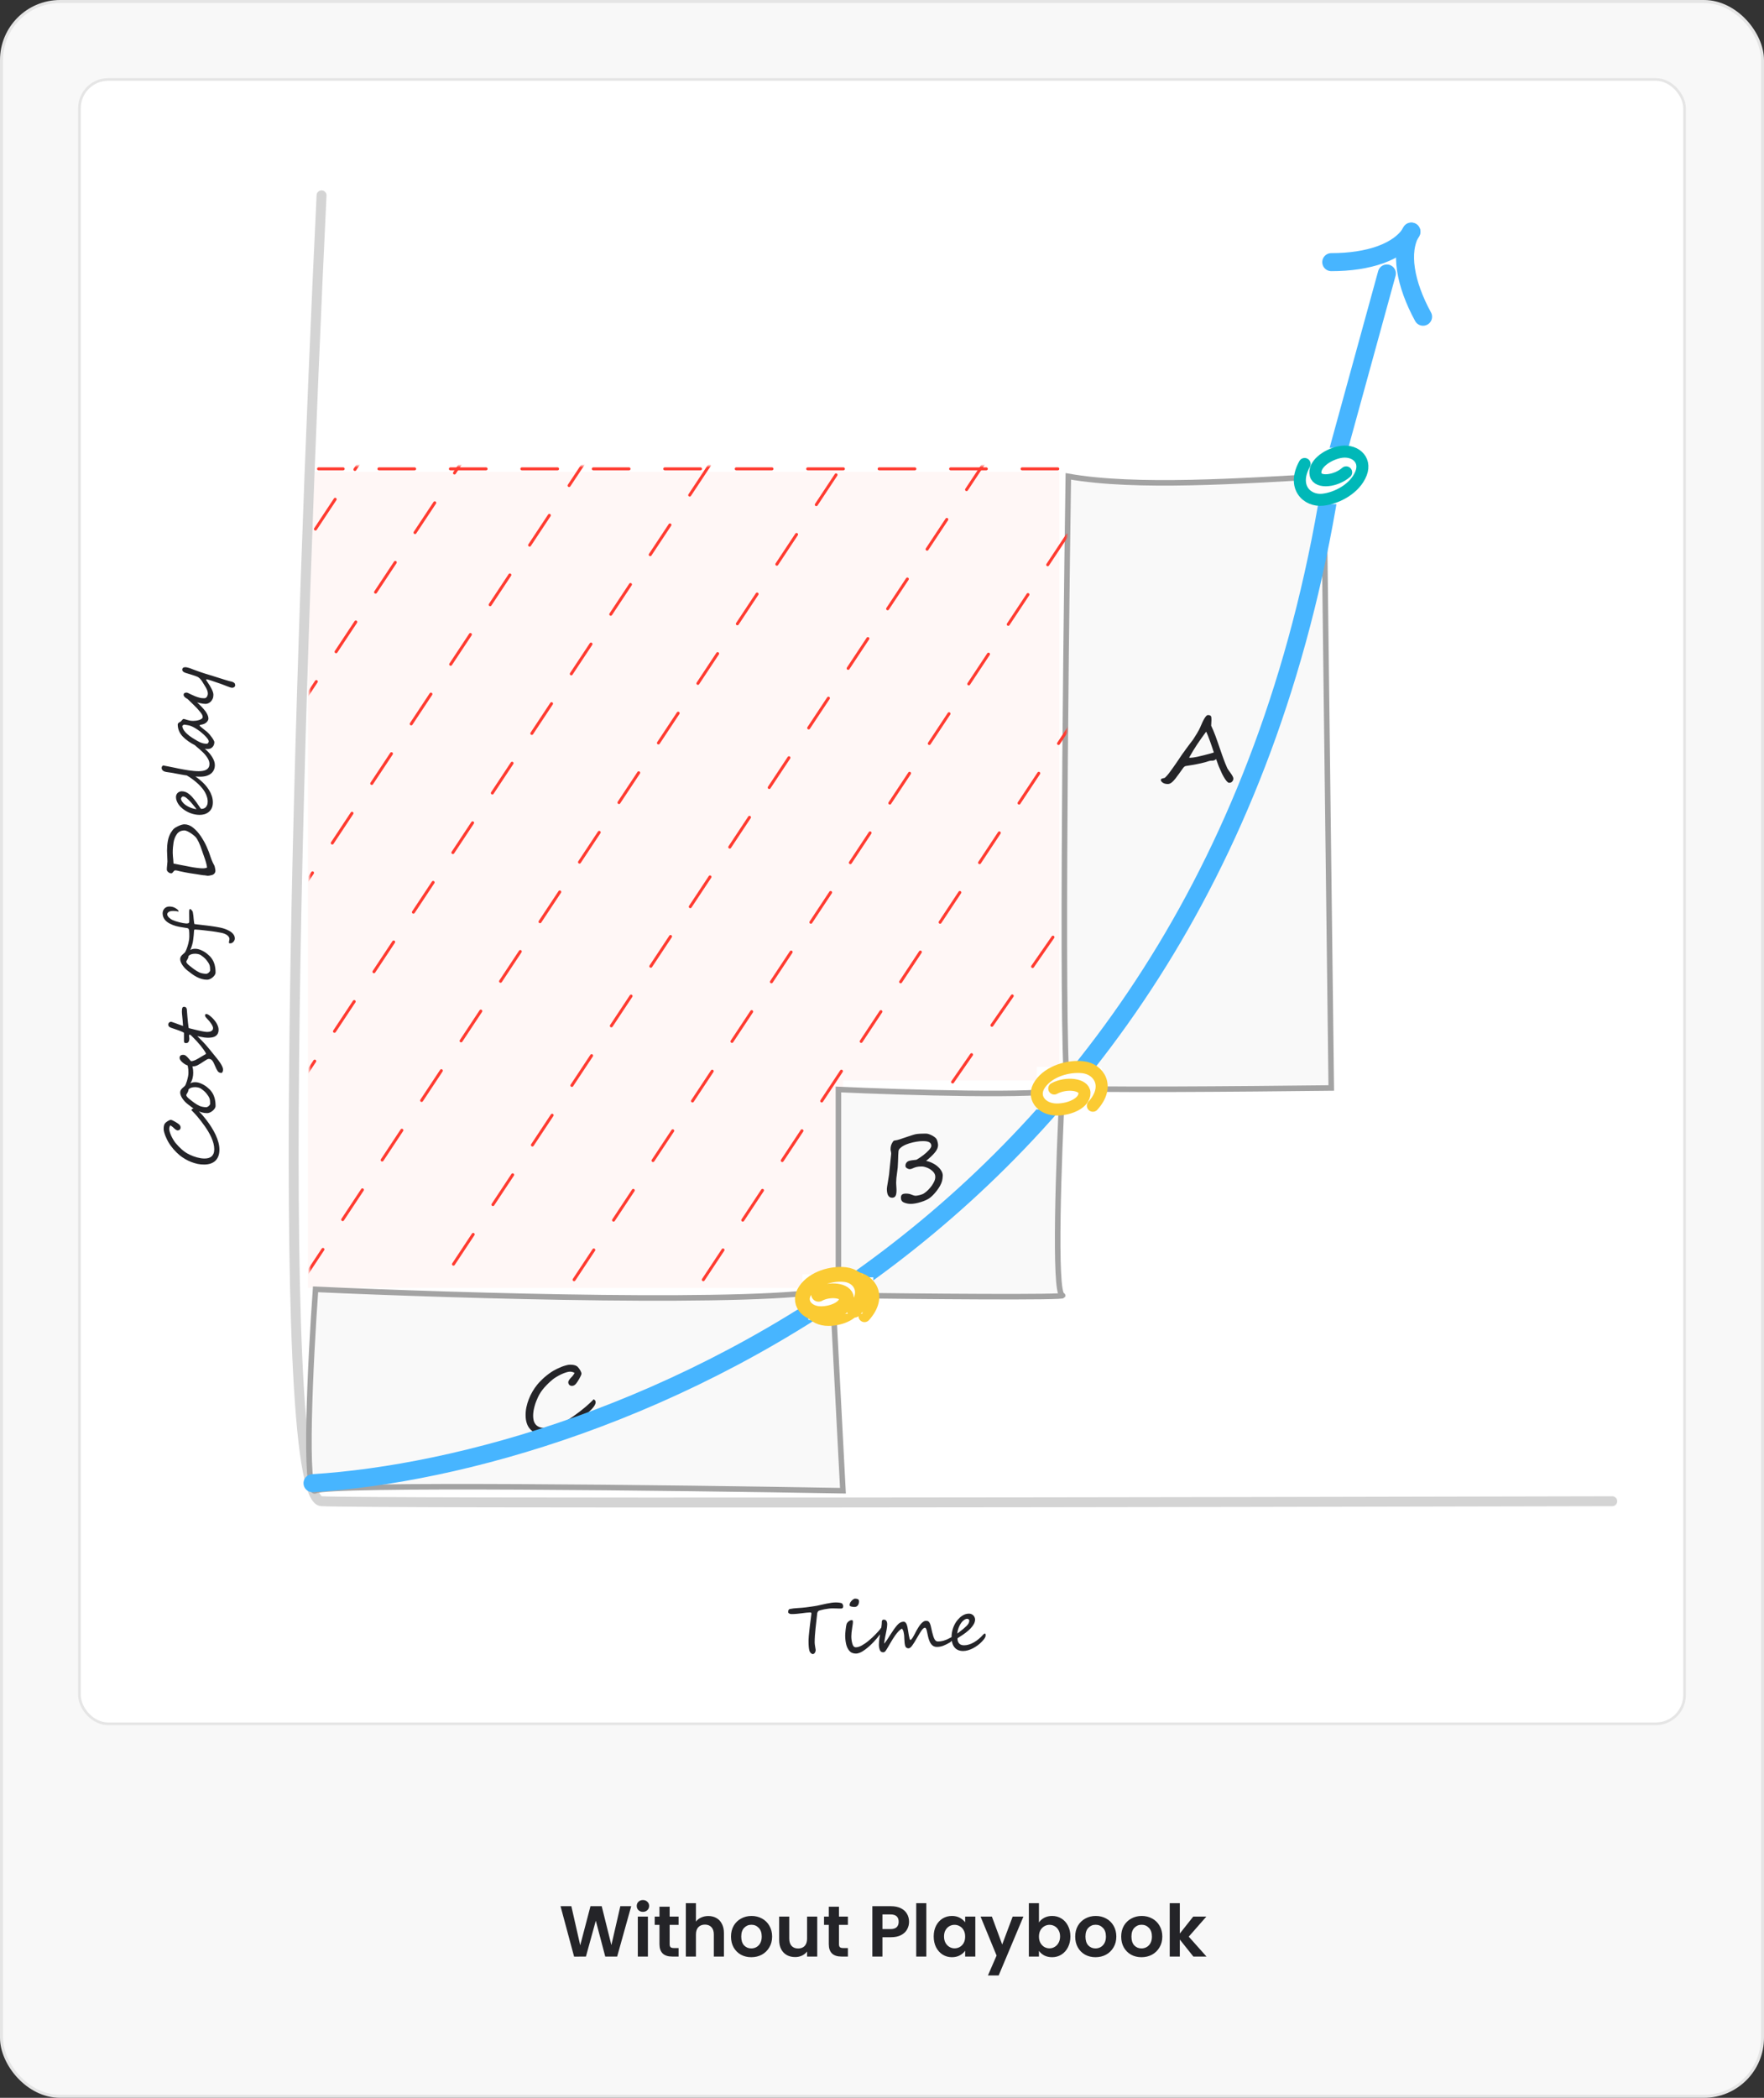 <svg width="587" height="698" viewBox="0 0 587 698" fill="none" xmlns="http://www.w3.org/2000/svg">
<rect x="0" y="0" width="587" height="698" fill="#333333" stroke="none"/>
<rect x="0.5" y="0.5" width="586" height="697" rx="19.5" fill="#F8F8F8" stroke="#E5E5E5"/>
<path d="M210.048 634.248L205.368 651H201.408L198.264 639.072L194.976 651L191.04 651.024L186.528 634.248H190.128L193.08 647.256L196.488 634.248H200.232L203.448 647.184L206.424 634.248H210.048ZM213.946 636.12C213.354 636.12 212.858 635.936 212.458 635.568C212.074 635.184 211.882 634.712 211.882 634.152C211.882 633.592 212.074 633.128 212.458 632.76C212.858 632.376 213.354 632.184 213.946 632.184C214.538 632.184 215.026 632.376 215.41 632.76C215.81 633.128 216.01 633.592 216.01 634.152C216.01 634.712 215.81 635.184 215.41 635.568C215.026 635.936 214.538 636.12 213.946 636.12ZM215.602 637.704V651H212.242V637.704H215.602ZM222.834 640.464V646.896C222.834 647.344 222.938 647.672 223.146 647.88C223.37 648.072 223.738 648.168 224.25 648.168H225.81V651H223.698C220.866 651 219.45 649.624 219.45 646.872V640.464H217.866V637.704H219.45V634.416H222.834V637.704H225.81V640.464H222.834ZM235.714 637.512C236.722 637.512 237.618 637.736 238.402 638.184C239.186 638.616 239.794 639.264 240.226 640.128C240.674 640.976 240.898 642 240.898 643.2V651H237.538V643.656C237.538 642.6 237.274 641.792 236.746 641.232C236.218 640.656 235.498 640.368 234.586 640.368C233.658 640.368 232.922 640.656 232.378 641.232C231.85 641.792 231.586 642.6 231.586 643.656V651H228.226V633.24H231.586V639.36C232.018 638.784 232.594 638.336 233.314 638.016C234.034 637.68 234.834 637.512 235.714 637.512ZM249.998 651.216C248.718 651.216 247.566 650.936 246.542 650.376C245.518 649.8 244.71 648.992 244.118 647.952C243.542 646.912 243.254 645.712 243.254 644.352C243.254 642.992 243.55 641.792 244.142 640.752C244.75 639.712 245.574 638.912 246.614 638.352C247.654 637.776 248.814 637.488 250.094 637.488C251.374 637.488 252.534 637.776 253.574 638.352C254.614 638.912 255.43 639.712 256.022 640.752C256.63 641.792 256.934 642.992 256.934 644.352C256.934 645.712 256.622 646.912 255.997 647.952C255.39 648.992 254.558 649.8 253.502 650.376C252.462 650.936 251.294 651.216 249.998 651.216ZM249.998 648.288C250.606 648.288 251.174 648.144 251.702 647.856C252.246 647.552 252.678 647.104 252.998 646.512C253.318 645.92 253.478 645.2 253.478 644.352C253.478 643.088 253.142 642.12 252.47 641.448C251.814 640.76 251.006 640.416 250.046 640.416C249.086 640.416 248.278 640.76 247.622 641.448C246.982 642.12 246.662 643.088 246.662 644.352C246.662 645.616 246.974 646.592 247.598 647.28C248.238 647.952 249.038 648.288 249.998 648.288ZM271.95 637.704V651H268.566V649.32C268.134 649.896 267.566 650.352 266.862 650.688C266.174 651.008 265.422 651.168 264.606 651.168C263.566 651.168 262.646 650.952 261.846 650.52C261.046 650.072 260.414 649.424 259.95 648.576C259.502 647.712 259.278 646.688 259.278 645.504V637.704H262.638V645.024C262.638 646.08 262.902 646.896 263.43 647.472C263.958 648.032 264.678 648.312 265.59 648.312C266.518 648.312 267.246 648.032 267.774 647.472C268.302 646.896 268.566 646.08 268.566 645.024V637.704H271.95ZM279.177 640.464V646.896C279.177 647.344 279.281 647.672 279.489 647.88C279.713 648.072 280.081 648.168 280.593 648.168H282.153V651H280.041C277.209 651 275.793 649.624 275.793 646.872V640.464H274.209V637.704H275.793V634.416H279.177V637.704H282.153V640.464H279.177ZM302.505 639.432C302.505 640.328 302.289 641.168 301.857 641.952C301.441 642.736 300.777 643.368 299.865 643.848C298.969 644.328 297.833 644.568 296.457 644.568H293.649V651H290.289V634.248H296.457C297.753 634.248 298.857 634.472 299.769 634.92C300.681 635.368 301.361 635.984 301.809 636.768C302.273 637.552 302.505 638.44 302.505 639.432ZM296.313 641.856C297.241 641.856 297.929 641.648 298.377 641.232C298.825 640.8 299.049 640.2 299.049 639.432C299.049 637.8 298.137 636.984 296.313 636.984H293.649V641.856H296.313ZM308.25 633.24V651H304.89V633.24H308.25ZM310.706 644.304C310.706 642.96 310.97 641.768 311.498 640.728C312.042 639.688 312.77 638.888 313.682 638.328C314.61 637.768 315.642 637.488 316.778 637.488C317.77 637.488 318.634 637.688 319.37 638.088C320.122 638.488 320.722 638.992 321.17 639.6V637.704H324.554V651H321.17V649.056C320.738 649.68 320.138 650.2 319.37 650.616C318.618 651.016 317.746 651.216 316.754 651.216C315.634 651.216 314.61 650.928 313.682 650.352C312.77 649.776 312.042 648.968 311.498 647.928C310.97 646.872 310.706 645.664 310.706 644.304ZM321.17 644.352C321.17 643.536 321.01 642.84 320.69 642.264C320.37 641.672 319.938 641.224 319.394 640.92C318.85 640.6 318.266 640.44 317.642 640.44C317.018 640.44 316.442 640.592 315.914 640.896C315.386 641.2 314.954 641.648 314.618 642.24C314.298 642.816 314.138 643.504 314.138 644.304C314.138 645.104 314.298 645.808 314.618 646.416C314.954 647.008 315.386 647.464 315.914 647.784C316.458 648.104 317.034 648.264 317.642 648.264C318.266 648.264 318.85 648.112 319.394 647.808C319.938 647.488 320.37 647.04 320.69 646.464C321.01 645.872 321.17 645.168 321.17 644.352ZM340.556 637.704L332.324 657.288H328.748L331.628 650.664L326.3 637.704H330.068L333.5 646.992L336.98 637.704H340.556ZM345.727 639.648C346.159 639.008 346.751 638.488 347.503 638.088C348.271 637.688 349.143 637.488 350.119 637.488C351.255 637.488 352.279 637.768 353.191 638.328C354.119 638.888 354.847 639.688 355.375 640.728C355.919 641.752 356.191 642.944 356.191 644.304C356.191 645.664 355.919 646.872 355.375 647.928C354.847 648.968 354.119 649.776 353.191 650.352C352.279 650.928 351.255 651.216 350.119 651.216C349.127 651.216 348.255 651.024 347.503 650.64C346.767 650.24 346.175 649.728 345.727 649.104V651H342.367V633.24H345.727V639.648ZM352.759 644.304C352.759 643.504 352.591 642.816 352.255 642.24C351.935 641.648 351.503 641.2 350.959 640.896C350.431 640.592 349.855 640.44 349.231 640.44C348.623 640.44 348.047 640.6 347.503 640.92C346.975 641.224 346.543 641.672 346.207 642.264C345.887 642.856 345.727 643.552 345.727 644.352C345.727 645.152 345.887 645.848 346.207 646.44C346.543 647.032 346.975 647.488 347.503 647.808C348.047 648.112 348.623 648.264 349.231 648.264C349.855 648.264 350.431 648.104 350.959 647.784C351.503 647.464 351.935 647.008 352.255 646.416C352.591 645.824 352.759 645.12 352.759 644.304ZM364.537 651.216C363.257 651.216 362.105 650.936 361.081 650.376C360.057 649.8 359.249 648.992 358.657 647.952C358.081 646.912 357.793 645.712 357.793 644.352C357.793 642.992 358.089 641.792 358.681 640.752C359.289 639.712 360.113 638.912 361.153 638.352C362.193 637.776 363.353 637.488 364.633 637.488C365.913 637.488 367.073 637.776 368.113 638.352C369.153 638.912 369.969 639.712 370.561 640.752C371.169 641.792 371.473 642.992 371.473 644.352C371.473 645.712 371.161 646.912 370.537 647.952C369.929 648.992 369.097 649.8 368.041 650.376C367.001 650.936 365.833 651.216 364.537 651.216ZM364.537 648.288C365.145 648.288 365.713 648.144 366.241 647.856C366.785 647.552 367.217 647.104 367.537 646.512C367.857 645.92 368.017 645.2 368.017 644.352C368.017 643.088 367.681 642.12 367.009 641.448C366.353 640.76 365.545 640.416 364.585 640.416C363.625 640.416 362.817 640.76 362.161 641.448C361.521 642.12 361.201 643.088 361.201 644.352C361.201 645.616 361.513 646.592 362.137 647.28C362.777 647.952 363.577 648.288 364.537 648.288ZM379.841 651.216C378.561 651.216 377.409 650.936 376.385 650.376C375.361 649.8 374.553 648.992 373.961 647.952C373.385 646.912 373.097 645.712 373.097 644.352C373.097 642.992 373.393 641.792 373.985 640.752C374.593 639.712 375.417 638.912 376.457 638.352C377.497 637.776 378.657 637.488 379.937 637.488C381.217 637.488 382.377 637.776 383.417 638.352C384.457 638.912 385.273 639.712 385.865 640.752C386.473 641.792 386.777 642.992 386.777 644.352C386.777 645.712 386.465 646.912 385.841 647.952C385.233 648.992 384.401 649.8 383.345 650.376C382.305 650.936 381.137 651.216 379.841 651.216ZM379.841 648.288C380.449 648.288 381.017 648.144 381.545 647.856C382.089 647.552 382.521 647.104 382.841 646.512C383.161 645.92 383.321 645.2 383.321 644.352C383.321 643.088 382.985 642.12 382.313 641.448C381.657 640.76 380.849 640.416 379.889 640.416C378.929 640.416 378.121 640.76 377.465 641.448C376.825 642.12 376.505 643.088 376.505 644.352C376.505 645.616 376.817 646.592 377.441 647.28C378.081 647.952 378.881 648.288 379.841 648.288ZM397.114 651L392.602 645.336V651H389.242V633.24H392.602V643.344L397.066 637.704H401.434L395.578 644.376L401.482 651H397.114Z" fill="#242428"/>
<rect x="26.442" y="26.442" width="534.117" height="547.117" rx="9.558" fill="white" stroke="#E5E5E5" stroke-width="0.883"/>
<path d="M352.5 157H102.5V428.5H280.5V359.5H352.5V157Z" fill="#FF3B30" fill-opacity="0.04"/>
<path d="M280.574 534.332C280.574 534.566 280.547 534.746 280.492 534.871C280.445 534.988 280.379 535.07 280.293 535.117C280.215 535.164 280.121 535.191 280.012 535.199C279.91 535.199 279.809 535.199 279.707 535.199C279.441 535.199 279.199 535.199 278.98 535.199C278.77 535.191 278.555 535.184 278.336 535.176C278.125 535.168 277.898 535.164 277.656 535.164C277.422 535.156 277.148 535.152 276.836 535.152C276.508 535.152 276.117 535.184 275.664 535.246C275.211 535.301 274.762 535.371 274.316 535.457C273.879 535.543 273.48 535.637 273.121 535.738C272.762 535.832 272.516 535.918 272.383 535.996C272.32 536.035 272.262 536.094 272.207 536.172C272.152 536.242 272.105 536.324 272.066 536.418C272.027 536.504 271.992 536.594 271.961 536.688C271.938 536.781 271.926 536.863 271.926 536.934C271.848 537.762 271.758 538.582 271.656 539.395C271.562 540.207 271.473 541.016 271.387 541.82C271.309 542.617 271.238 543.41 271.176 544.199C271.121 544.98 271.094 545.758 271.094 546.531C271.094 546.664 271.109 546.863 271.141 547.129C271.18 547.387 271.219 547.652 271.258 547.926C271.305 548.191 271.344 548.43 271.375 548.641C271.414 548.852 271.434 548.973 271.434 549.004C271.434 549.16 271.41 549.32 271.363 549.484C271.316 549.641 271.25 549.785 271.164 549.918C271.086 550.043 270.984 550.145 270.859 550.223C270.742 550.309 270.613 550.352 270.473 550.352C270.379 550.352 270.277 550.324 270.168 550.27C270.059 550.215 269.949 550.141 269.84 550.047C269.738 549.953 269.645 549.844 269.559 549.719C269.473 549.586 269.406 549.445 269.359 549.297C269.297 549.102 269.246 548.879 269.207 548.629C269.168 548.371 269.137 548.105 269.113 547.832C269.09 547.559 269.074 547.289 269.066 547.023C269.059 546.75 269.055 546.504 269.055 546.285C269.055 546.059 269.055 545.867 269.055 545.711C269.062 545.555 269.066 545.453 269.066 545.406C269.066 545.172 269.09 544.801 269.137 544.293C269.184 543.785 269.242 543.219 269.312 542.594C269.383 541.961 269.457 541.312 269.535 540.648C269.621 539.977 269.699 539.363 269.77 538.809C269.84 538.254 269.898 537.797 269.945 537.438C269.992 537.078 270.016 536.895 270.016 536.887C270.016 536.762 269.988 536.672 269.934 536.617C269.879 536.562 269.816 536.527 269.746 536.512C269.676 536.496 269.609 536.492 269.547 536.5C269.492 536.508 269.461 536.512 269.453 536.512C269.156 536.512 268.773 536.539 268.305 536.594C267.836 536.648 267.336 536.711 266.805 536.781C266.273 536.844 265.73 536.902 265.176 536.957C264.629 537.012 264.121 537.039 263.652 537.039C263.543 537.039 263.434 537.039 263.324 537.039C263.215 537.039 263.102 537.027 262.984 537.004C262.875 536.98 262.762 536.938 262.645 536.875C262.535 536.812 262.422 536.723 262.305 536.605C262.297 536.527 262.289 536.426 262.281 536.301C262.281 536.176 262.293 536.051 262.316 535.926C262.348 535.793 262.402 535.676 262.48 535.574C262.566 535.465 262.691 535.391 262.855 535.352C263.207 535.273 263.605 535.211 264.051 535.164C264.504 535.117 264.961 535.078 265.422 535.047C265.891 535.016 266.344 534.984 266.781 534.953C267.227 534.922 267.621 534.883 267.965 534.836C268.207 534.805 268.508 534.766 268.867 534.719C269.227 534.672 269.594 534.621 269.969 534.566C270.352 534.512 270.719 534.457 271.07 534.402C271.43 534.348 271.723 534.297 271.949 534.25C272.418 534.156 272.914 534.047 273.438 533.922C273.969 533.797 274.504 533.68 275.043 533.57C275.582 533.453 276.117 533.359 276.648 533.289C277.18 533.211 277.688 533.172 278.172 533.172C278.227 533.172 278.32 533.176 278.453 533.184C278.594 533.184 278.75 533.191 278.922 533.207C279.094 533.223 279.277 533.246 279.473 533.277C279.668 533.309 279.852 533.352 280.023 533.406C280.109 533.43 280.184 533.48 280.246 533.559C280.316 533.637 280.375 533.723 280.422 533.816C280.469 533.91 280.504 534.004 280.527 534.098C280.559 534.191 280.574 534.27 280.574 534.332ZM285.859 532.844C285.859 533.352 285.727 533.785 285.461 534.145C285.203 534.504 284.824 534.684 284.324 534.684C284.012 534.684 283.664 534.637 283.281 534.543C282.906 534.449 282.719 534.297 282.719 534.086C282.719 533.703 282.836 533.34 283.07 532.996C283.312 532.645 283.602 532.359 283.938 532.141C284.211 531.984 284.387 531.906 284.465 531.906C284.91 531.906 285.254 531.969 285.496 532.094C285.738 532.211 285.859 532.461 285.859 532.844ZM293.535 542.371V542.395C293.535 542.566 293.457 542.793 293.301 543.074C293.145 543.355 292.934 543.672 292.668 544.023C292.41 544.375 292.109 544.75 291.766 545.148C291.422 545.547 291.062 545.949 290.688 546.355C290.242 546.824 289.777 547.277 289.293 547.715C288.816 548.145 288.297 548.562 287.734 548.969C286.641 549.781 285.664 550.188 284.805 550.188C283.859 550.188 283.125 549.871 282.602 549.238C282.078 548.598 281.723 547.824 281.535 546.918C281.348 546.02 281.254 545.094 281.254 544.141C281.254 543.742 281.301 543.121 281.395 542.277C281.441 541.855 281.488 541.492 281.535 541.188C281.582 540.883 281.633 540.637 281.688 540.449C281.797 540.082 282.027 539.762 282.379 539.488C282.738 539.199 283.113 539.055 283.504 539.055C283.715 539.055 283.82 539.254 283.82 539.652C283.82 539.918 283.793 540.219 283.738 540.555C283.691 540.891 283.641 541.223 283.586 541.551C283.484 542.168 283.41 542.723 283.363 543.215C283.316 543.699 283.293 544.121 283.293 544.48C283.293 545.277 283.402 546.074 283.621 546.871C283.84 547.691 284.234 548.102 284.805 548.102C285.383 548.102 286.055 547.891 286.82 547.469C287.203 547.25 287.586 547.008 287.969 546.742C288.352 546.477 288.734 546.18 289.117 545.852C289.516 545.523 289.891 545.195 290.242 544.867C290.594 544.531 290.945 544.188 291.297 543.836C291.648 543.484 291.957 543.156 292.223 542.852C292.496 542.547 292.734 542.266 292.938 542.008C292.953 541.977 292.984 541.918 293.031 541.832C293.078 541.746 293.121 541.703 293.16 541.703L293.184 541.715C293.246 541.715 293.293 541.738 293.324 541.785C293.355 541.824 293.391 541.887 293.43 541.973C293.508 542.145 293.543 542.277 293.535 542.371ZM317.207 545.16C317.207 545.23 317.168 545.328 317.09 545.453C317.02 545.57 316.93 545.695 316.82 545.828C316.719 545.953 316.602 546.074 316.469 546.191C316.344 546.309 316.23 546.398 316.129 546.461C315.324 546.945 314.574 547.32 313.879 547.586C313.191 547.844 312.48 547.973 311.746 547.973C311.348 547.973 310.992 547.895 310.68 547.738C310.375 547.582 310.105 547.352 309.871 547.047C309.637 546.742 309.43 546.367 309.25 545.922C309.078 545.477 308.926 544.965 308.793 544.387C308.723 544.074 308.656 543.754 308.594 543.426C308.531 543.098 308.465 542.801 308.395 542.535C308.324 542.262 308.242 542.039 308.148 541.867C308.055 541.688 307.938 541.598 307.797 541.598C307.469 541.598 307.102 541.883 306.695 542.453C306.289 543.023 305.766 543.871 305.125 544.996C304.492 546.121 303.957 546.977 303.52 547.562C303.082 548.148 302.684 548.441 302.324 548.441C301.785 548.441 301.422 548.188 301.234 547.68C301.062 547.164 300.957 546.301 300.918 545.09C300.91 544.613 300.883 544.195 300.836 543.836C300.789 543.469 300.73 543.156 300.66 542.898C300.59 542.641 300.504 542.43 300.402 542.266C300.309 542.094 300.211 541.961 300.109 541.867C299.711 542.109 299.328 542.426 298.961 542.816C298.602 543.207 298.262 543.625 297.941 544.07C297.621 544.516 297.32 544.965 297.039 545.418C296.766 545.871 296.52 546.285 296.301 546.66C296.191 546.848 296.066 547.062 295.926 547.305C295.785 547.547 295.641 547.793 295.492 548.043C295.352 548.285 295.211 548.516 295.07 548.734C294.938 548.953 294.82 549.133 294.719 549.273C294.492 549.602 294.219 549.766 293.898 549.766C293.305 549.766 292.914 549.461 292.727 548.852C292.68 548.695 292.641 548.555 292.609 548.43C292.578 548.305 292.551 548.18 292.527 548.055C292.512 547.93 292.496 547.797 292.48 547.656C292.473 547.508 292.469 547.34 292.469 547.152C292.469 546.84 292.484 546.508 292.516 546.156C292.547 545.805 292.586 545.449 292.633 545.09C292.688 544.73 292.746 544.371 292.809 544.012C292.879 543.645 292.945 543.289 293.008 542.945C293.141 542.273 293.246 541.664 293.324 541.117C293.402 540.57 293.441 540.051 293.441 539.559C293.441 539.371 293.496 539.215 293.605 539.09C293.715 538.957 293.867 538.891 294.062 538.891C294.844 538.891 295.234 539.426 295.234 540.496C295.234 540.777 295.211 541.082 295.164 541.41C295.125 541.738 295.07 542.082 295 542.441C294.938 542.793 294.867 543.152 294.789 543.52C294.711 543.879 294.637 544.234 294.566 544.586C294.527 544.797 294.488 545.023 294.449 545.266C294.41 545.5 294.371 545.727 294.332 545.945C294.301 546.156 294.273 546.348 294.25 546.52C294.227 546.684 294.215 546.805 294.215 546.883C294.316 546.781 294.441 546.633 294.59 546.438C294.746 546.242 294.914 546.012 295.094 545.746C295.273 545.48 295.465 545.188 295.668 544.867C295.879 544.547 296.09 544.215 296.301 543.871C296.738 543.184 297.145 542.578 297.52 542.055C297.902 541.523 298.258 541.07 298.586 540.695C299.242 539.953 299.949 539.582 300.707 539.582C300.895 539.582 301.059 539.637 301.199 539.746C301.34 539.855 301.461 540 301.562 540.18C301.664 540.359 301.75 540.562 301.82 540.789C301.891 541.016 301.949 541.246 301.996 541.48C302.074 541.879 302.148 542.32 302.219 542.805C302.297 543.289 302.371 543.742 302.441 544.164C302.52 544.586 302.598 544.941 302.676 545.23C302.762 545.512 302.859 545.652 302.969 545.652C303.055 545.652 303.156 545.59 303.273 545.465C303.398 545.332 303.523 545.168 303.648 544.973C303.781 544.77 303.914 544.543 304.047 544.293C304.188 544.043 304.32 543.801 304.445 543.566C304.57 543.324 304.684 543.102 304.785 542.898C304.895 542.695 304.98 542.535 305.043 542.418C305.215 542.113 305.414 541.781 305.641 541.422C305.867 541.055 306.109 540.715 306.367 540.402C306.633 540.082 306.918 539.816 307.223 539.605C307.527 539.395 307.848 539.289 308.184 539.289C308.535 539.289 308.809 539.371 309.004 539.535C309.199 539.691 309.359 539.93 309.484 540.25C309.617 540.562 309.73 540.957 309.824 541.434C309.926 541.91 310.051 542.465 310.199 543.098C310.441 544.129 310.703 544.898 310.984 545.406C311.266 545.914 311.637 546.168 312.098 546.168C312.387 546.168 312.68 546.148 312.977 546.109C313.281 546.07 313.598 546.008 313.926 545.922C314.254 545.828 314.598 545.707 314.957 545.559C315.324 545.402 315.715 545.207 316.129 544.973C316.16 544.957 316.207 544.934 316.27 544.902C316.34 544.863 316.41 544.828 316.48 544.797C316.559 544.758 316.629 544.727 316.691 544.703C316.754 544.68 316.797 544.668 316.82 544.668C316.852 544.668 316.887 544.684 316.926 544.715C316.973 544.746 317.016 544.789 317.055 544.844C317.094 544.891 317.129 544.945 317.16 545.008C317.191 545.062 317.207 545.113 317.207 545.16ZM322.539 539.172C322.539 539.086 322.516 539.008 322.469 538.938C322.422 538.867 322.363 538.809 322.293 538.762C322.23 538.715 322.16 538.68 322.082 538.656C322.012 538.625 321.949 538.609 321.895 538.609C321.551 538.609 321.199 538.734 320.84 538.984C320.48 539.227 320.145 539.566 319.832 540.004C319.52 540.441 319.246 540.961 319.012 541.562C318.777 542.164 318.617 542.816 318.531 543.52C318.641 543.449 318.785 543.348 318.965 543.215C319.145 543.082 319.336 542.938 319.539 542.781C319.75 542.617 319.957 542.453 320.16 542.289C320.371 542.125 320.559 541.973 320.723 541.832C321.082 541.527 321.379 541.258 321.613 541.023C321.848 540.781 322.031 540.562 322.164 540.367C322.305 540.164 322.402 539.969 322.457 539.781C322.512 539.586 322.539 539.383 322.539 539.172ZM327.977 544.176C327.977 544.449 327.875 544.746 327.672 545.066C327.469 545.387 327.18 545.746 326.805 546.145C326.375 546.598 325.902 547.02 325.387 547.41C324.871 547.793 324.34 548.129 323.793 548.418C323.246 548.699 322.691 548.922 322.129 549.086C321.566 549.25 321.023 549.332 320.5 549.332C319.273 549.332 318.324 548.938 317.652 548.148C316.98 547.359 316.645 546.203 316.645 544.68C316.645 544.195 316.688 543.703 316.773 543.203C316.859 542.695 316.984 542.195 317.148 541.703C317.32 541.211 317.531 540.734 317.781 540.273C318.039 539.812 318.336 539.383 318.672 538.984C318.883 538.742 319.117 538.496 319.375 538.246C319.633 537.996 319.918 537.773 320.23 537.578C320.543 537.375 320.883 537.211 321.25 537.086C321.625 536.961 322.031 536.898 322.469 536.898C322.781 536.898 323.062 536.961 323.312 537.086C323.562 537.203 323.773 537.355 323.945 537.543C324.117 537.73 324.246 537.941 324.332 538.176C324.426 538.41 324.473 538.641 324.473 538.867C324.473 539.344 324.344 539.828 324.086 540.32C323.828 540.805 323.465 541.297 322.996 541.797C322.527 542.289 321.965 542.785 321.309 543.285C320.652 543.777 319.922 544.27 319.117 544.762C319.008 544.824 318.898 544.895 318.789 544.973C318.68 545.043 318.625 545.133 318.625 545.242C318.625 545.477 318.656 545.723 318.719 545.98C318.781 546.238 318.895 546.477 319.059 546.695C319.223 546.906 319.441 547.082 319.715 547.223C319.996 547.363 320.352 547.434 320.781 547.434C321.328 547.434 321.883 547.348 322.445 547.176C323.016 546.996 323.57 546.75 324.109 546.438C324.656 546.125 325.184 545.754 325.691 545.324C326.207 544.895 326.688 544.43 327.133 543.93C327.383 543.656 327.582 543.52 327.73 543.52C327.816 543.52 327.879 543.57 327.918 543.672C327.957 543.773 327.977 543.941 327.977 544.176Z" fill="#242428"/>
<path d="M355.501 158.5C378 162.5 413.334 160 440.501 158.5L443 362C414.834 362.333 357.901 362.8 355.501 362C353.101 361.2 354.501 226 355.501 158.5Z" fill="#F9F9F9" stroke="#A3A3A3" stroke-width="1.843" stroke-linecap="round"/>
<path d="M410.419 259.033C410.419 259.424 410.292 259.756 410.038 260.029C409.794 260.312 409.472 260.454 409.071 260.454C408.896 260.454 408.754 260.415 408.646 260.337C408.51 260.229 408.358 260.088 408.192 259.912C408.026 259.727 407.851 259.497 407.665 259.224C407.304 258.667 406.972 258.086 406.669 257.48C406.376 256.865 406.137 256.323 405.951 255.854C405.902 255.718 405.849 255.596 405.79 255.488C405.741 255.371 405.688 255.254 405.629 255.137C405.58 255.01 405.526 254.878 405.468 254.741C405.409 254.595 405.346 254.419 405.277 254.214C404.994 253.374 404.789 252.822 404.662 252.559C404.525 252.695 404.394 252.803 404.267 252.881C404.14 252.949 404.003 253.003 403.856 253.042C403.72 253.071 403.573 253.091 403.417 253.101C403.271 253.101 403.109 253.101 402.934 253.101C402.836 253.101 402.714 253.12 402.567 253.159C402.421 253.198 402.26 253.242 402.084 253.291C401.918 253.34 401.752 253.394 401.586 253.452C401.42 253.511 401.264 253.56 401.117 253.599C400.629 253.735 400.136 253.857 399.638 253.965C399.14 254.072 398.627 254.18 398.1 254.287C397.572 254.385 397.021 254.482 396.444 254.58C395.868 254.668 395.258 254.766 394.613 254.873C394.32 254.922 394.042 255.112 393.778 255.444C393.524 255.786 392.997 256.519 392.196 257.642C391.415 258.755 390.751 259.57 390.204 260.088C389.667 260.605 389.145 260.864 388.637 260.864C387.992 260.864 387.455 260.737 387.025 260.483C386.537 260.171 386.293 259.839 386.293 259.487C386.293 259.302 386.396 259.17 386.601 259.092C386.815 259.004 387.104 258.926 387.465 258.857C387.582 258.848 387.851 258.608 388.271 258.14C388.671 257.69 388.974 257.319 389.179 257.026C389.589 256.489 390.004 255.918 390.424 255.312C390.854 254.697 391.332 254.009 391.859 253.247C392.113 252.856 392.338 252.52 392.533 252.236C392.729 251.953 392.89 251.714 393.017 251.519C393.153 251.323 393.305 251.104 393.471 250.859C393.646 250.615 393.847 250.342 394.071 250.039C394.169 249.902 394.286 249.736 394.423 249.541C394.56 249.346 394.721 249.126 394.906 248.882C395.092 248.628 395.258 248.403 395.404 248.208C395.561 248.013 395.692 247.837 395.8 247.681C395.917 247.524 396.063 247.329 396.239 247.095C396.425 246.86 396.64 246.582 396.884 246.26C396.962 246.162 397.113 245.933 397.338 245.571C397.572 245.21 397.885 244.712 398.275 244.077C398.822 243.169 399.179 242.505 399.345 242.085C400.487 239.312 401.347 237.925 401.923 237.925C402.177 237.925 402.382 237.949 402.538 237.998C402.694 238.037 402.816 238.11 402.904 238.218C402.992 238.315 403.051 238.452 403.08 238.628C403.109 238.794 403.124 238.999 403.124 239.243C403.124 239.409 403.124 239.556 403.124 239.683C403.124 239.81 403.119 239.912 403.109 239.99C403.1 240.146 403.09 240.347 403.08 240.591C403.07 240.835 403.056 241.123 403.036 241.455C403.524 242.48 403.988 243.584 404.428 244.766C404.652 245.361 404.887 246.016 405.131 246.729C405.385 247.432 405.653 248.208 405.937 249.058C406.22 249.897 406.469 250.615 406.684 251.211C406.898 251.807 407.074 252.29 407.211 252.661C407.348 253.032 407.509 253.457 407.694 253.936C407.89 254.414 408.119 254.956 408.383 255.562C408.48 255.786 408.847 256.328 409.481 257.188C410.106 258.047 410.419 258.662 410.419 259.033ZM403.93 250.376C403.754 249.839 403.563 249.263 403.358 248.647C403.153 248.022 402.938 247.402 402.714 246.787C402.499 246.162 402.274 245.562 402.04 244.985C401.815 244.409 401.591 243.896 401.366 243.447C400.819 244.189 400.302 244.902 399.813 245.586C399.325 246.27 398.852 246.958 398.393 247.651C397.943 248.335 397.494 249.038 397.045 249.761C396.605 250.483 396.156 251.255 395.697 252.075C395.805 252.114 395.902 252.134 395.99 252.134C396.137 252.134 396.322 252.124 396.547 252.104C396.781 252.075 397.016 252.046 397.25 252.017C397.494 251.978 397.724 251.938 397.938 251.899C398.163 251.86 398.344 251.826 398.48 251.797C398.715 251.738 398.915 251.689 399.081 251.65C399.257 251.611 399.423 251.572 399.579 251.533C399.735 251.494 399.901 251.455 400.077 251.416C400.263 251.367 400.482 251.313 400.736 251.255C401.303 251.108 401.864 250.962 402.421 250.815C402.978 250.659 403.48 250.513 403.93 250.376Z" fill="#242428"/>
<path d="M64.441 368.832C64.926 368.832 65.523 369.164 66.234 369.828C66.414 369.992 66.613 370.195 66.832 370.437C67.051 370.672 67.273 370.922 67.5 371.187C67.719 371.453 67.938 371.723 68.156 371.996C68.375 372.262 68.574 372.512 68.754 372.746C69.332 373.496 69.879 374.281 70.394 375.102C70.91 375.922 71.363 376.75 71.754 377.586C72.144 378.422 72.453 379.258 72.68 380.094C72.906 380.922 73.019 381.723 73.019 382.496C73.019 383.34 72.898 384.074 72.656 384.699C72.414 385.324 72.07 385.844 71.625 386.258C71.18 386.664 70.644 386.969 70.019 387.172C69.387 387.375 68.684 387.477 67.91 387.477C67.207 387.484 66.492 387.414 65.766 387.266C65.039 387.109 64.324 386.895 63.621 386.621C62.918 386.348 62.242 386.02 61.594 385.637C60.938 385.254 60.332 384.836 59.777 384.383C59.441 384.109 59.102 383.801 58.758 383.457C58.406 383.113 58.066 382.754 57.738 382.379C57.41 381.996 57.105 381.609 56.824 381.219C56.535 380.828 56.281 380.445 56.062 380.07C55.922 379.828 55.758 379.52 55.57 379.145C55.383 378.77 55.207 378.375 55.043 377.961C54.879 377.547 54.742 377.137 54.633 376.73C54.516 376.324 54.457 375.973 54.457 375.676C54.457 375.199 54.492 374.82 54.562 374.539C54.625 374.25 54.734 373.996 54.891 373.777C54.969 373.676 55.09 373.559 55.254 373.426C55.41 373.285 55.586 373.156 55.781 373.039C55.969 372.914 56.16 372.812 56.355 372.734C56.543 372.648 56.703 372.605 56.836 372.605C56.969 372.605 57.168 372.668 57.434 372.793C57.699 372.918 57.977 373.062 58.266 373.227C58.547 373.391 58.812 373.555 59.062 373.719C59.305 373.883 59.473 374.008 59.566 374.094C59.918 374.414 60.094 374.758 60.094 375.125C60.094 375.437 60 375.684 59.812 375.863C59.617 376.035 59.375 376.121 59.086 376.121C58.984 376.121 58.828 376.062 58.617 375.945C58.398 375.828 58.152 375.633 57.879 375.359C57.605 375.086 57.355 374.875 57.129 374.727C56.895 374.57 56.738 374.473 56.66 374.434C56.551 374.59 56.465 374.781 56.402 375.008C56.34 375.234 56.309 375.445 56.309 375.641C56.309 375.922 56.375 376.27 56.508 376.684C56.633 377.098 56.797 377.523 57 377.961C57.203 378.391 57.43 378.812 57.68 379.227C57.922 379.633 58.156 379.977 58.383 380.258C59.047 381.062 59.762 381.805 60.527 382.484C61.293 383.164 62.141 383.727 63.07 384.172C63.453 384.352 63.855 384.523 64.277 384.687C64.691 384.844 65.113 384.98 65.543 385.098C65.973 385.215 66.402 385.309 66.832 385.379C67.254 385.441 67.66 385.473 68.051 385.473C68.512 385.473 68.941 385.422 69.34 385.32C69.738 385.211 70.082 385.035 70.371 384.793C70.66 384.551 70.887 384.234 71.051 383.844C71.215 383.445 71.297 382.957 71.297 382.379C71.297 381.754 71.211 381.113 71.039 380.457C70.867 379.801 70.637 379.148 70.348 378.5C70.051 377.844 69.715 377.195 69.34 376.555C68.957 375.914 68.559 375.301 68.144 374.715C67.731 374.121 67.316 373.559 66.902 373.027C66.488 372.496 66.098 372.012 65.731 371.574C65.582 371.395 65.418 371.207 65.238 371.012C65.059 370.809 64.879 370.609 64.699 370.414C64.519 370.219 64.34 370.031 64.16 369.852C63.98 369.664 63.816 369.5 63.668 369.359C63.848 369.008 64.106 368.832 64.441 368.832ZM62.18 352.965C62.312 352.965 62.449 352.996 62.59 353.059C62.723 353.113 62.855 353.187 62.988 353.281C63.113 353.375 63.234 353.48 63.352 353.598C63.461 353.707 63.551 353.82 63.621 353.937C63.801 354.211 63.961 354.602 64.102 355.109C64.234 355.609 64.301 356.23 64.301 356.973C64.301 357.566 64.227 358.164 64.078 358.766C63.922 359.367 63.668 359.945 63.316 360.5C63.59 360.32 63.852 360.207 64.102 360.16C64.352 360.105 64.648 360.078 64.992 360.078C65.609 360.078 66.266 360.234 66.961 360.547C67.664 360.852 68.316 361.246 68.918 361.73C69.519 362.215 70.019 362.727 70.418 363.266C70.644 363.57 70.844 363.906 71.016 364.273C71.18 364.633 71.316 365.012 71.426 365.41C71.527 365.809 71.606 366.223 71.66 366.652C71.707 367.082 71.731 367.516 71.731 367.953C71.731 368.258 71.633 368.555 71.438 368.844C71.242 369.133 71.004 369.391 70.723 369.617C70.441 369.844 70.141 370.027 69.82 370.168C69.5 370.301 69.211 370.367 68.953 370.367C68.32 370.367 67.715 370.285 67.137 370.121C66.551 369.949 65.988 369.723 65.449 369.441C64.902 369.152 64.371 368.82 63.855 368.445C63.332 368.07 62.812 367.672 62.297 367.25C62.008 367.016 61.727 366.75 61.453 366.453C61.172 366.148 60.922 365.832 60.703 365.504C60.484 365.176 60.309 364.844 60.176 364.508C60.035 364.172 59.965 363.852 59.965 363.547C59.965 363.297 60 363.082 60.07 362.902C60.141 362.723 60.242 362.555 60.375 362.398C60.5 362.234 60.66 362.07 60.855 361.906C61.051 361.734 61.27 361.539 61.512 361.32C61.582 361.25 61.688 361.059 61.828 360.746C61.961 360.426 62.094 360.051 62.227 359.621C62.352 359.184 62.465 358.727 62.566 358.25C62.66 357.773 62.707 357.34 62.707 356.949C62.707 356.559 62.695 356.199 62.672 355.871C62.641 355.543 62.594 355.227 62.531 354.922C62.469 354.609 62.383 354.301 62.273 353.996C62.164 353.691 62.031 353.363 61.875 353.012C61.992 352.98 62.094 352.965 62.18 352.965ZM64.992 361.719C64.773 361.711 64.527 361.727 64.254 361.766C63.973 361.805 63.711 361.875 63.469 361.977C63.219 362.07 63.016 362.199 62.859 362.363C62.703 362.52 62.641 362.715 62.672 362.949C62.531 363.309 62.383 363.605 62.227 363.84C62.07 364.074 61.992 364.254 61.992 364.379C61.992 364.473 62.023 364.574 62.086 364.684C62.141 364.793 62.219 364.906 62.32 365.023C62.422 365.141 62.543 365.262 62.684 365.387C62.816 365.504 62.957 365.621 63.105 365.738C63.41 365.973 63.688 366.191 63.938 366.395C64.188 366.59 64.438 366.777 64.688 366.957C64.93 367.129 65.188 367.297 65.461 367.461C65.727 367.625 66.027 367.789 66.363 367.953C66.504 368.023 66.672 368.086 66.867 368.141C67.062 368.195 67.266 368.242 67.477 368.281C67.68 368.32 67.887 368.352 68.098 368.375C68.301 368.391 68.484 368.398 68.648 368.398C68.75 368.398 68.875 368.363 69.023 368.293C69.164 368.223 69.305 368.133 69.445 368.023C69.578 367.906 69.691 367.777 69.785 367.637C69.879 367.488 69.926 367.344 69.926 367.203C69.926 366.805 69.91 366.465 69.879 366.184C69.84 365.902 69.777 365.645 69.691 365.41C69.598 365.168 69.473 364.926 69.316 364.684C69.16 364.441 68.957 364.16 68.707 363.84C68.59 363.684 68.453 363.531 68.297 363.383C68.141 363.227 67.977 363.074 67.805 362.926C67.625 362.777 67.445 362.637 67.266 362.504C67.078 362.371 66.894 362.246 66.715 362.129C66.598 362.051 66.453 361.984 66.281 361.93C66.109 361.875 65.938 361.832 65.766 361.801C65.594 361.77 65.438 361.75 65.297 361.742C65.156 361.727 65.055 361.719 64.992 361.719ZM63.527 343.309C63.652 343.309 63.793 343.344 63.949 343.414C64.098 343.484 64.254 343.578 64.418 343.695C64.582 343.812 64.75 343.945 64.922 344.094C65.086 344.242 65.25 344.391 65.414 344.539C65.547 344.656 65.684 344.781 65.824 344.914C65.957 345.047 66.109 345.199 66.281 345.371C66.445 345.535 66.641 345.73 66.867 345.957C67.086 346.184 67.344 346.449 67.641 346.754C67.906 347.027 68.188 347.332 68.484 347.668C68.773 347.996 69.059 348.332 69.34 348.676C69.621 349.012 69.891 349.34 70.148 349.66C70.406 349.98 70.633 350.258 70.828 350.492C71.289 351.055 71.723 351.59 72.129 352.098C72.543 352.605 72.914 353.105 73.242 353.598C73.898 354.574 74.227 355.348 74.227 355.918C74.227 356.113 74.176 356.34 74.074 356.598C73.973 356.863 73.832 356.996 73.652 356.996C73.144 356.996 72.746 356.805 72.457 356.422C72.184 356.047 71.887 355.461 71.566 354.664C71.254 353.883 70.949 353.297 70.652 352.906C70.356 352.516 69.949 352.32 69.434 352.32C69.176 352.32 68.652 352.59 67.863 353.129C67.465 353.395 67.102 353.633 66.773 353.844C66.438 354.047 66.137 354.223 65.871 354.371C65.324 354.668 64.75 354.816 64.148 354.816C63.625 354.816 63.074 354.719 62.496 354.523C62.168 354.43 61.84 354.281 61.512 354.078C61.176 353.867 60.879 353.641 60.621 353.398C60.355 353.156 60.145 352.91 59.988 352.66C59.832 352.41 59.758 352.191 59.766 352.004C59.766 351.316 60.172 350.973 60.984 350.973C61.297 350.973 61.602 351.086 61.898 351.312C62.039 351.422 62.188 351.555 62.344 351.711C62.492 351.867 62.652 352.047 62.824 352.25C62.988 352.445 63.133 352.613 63.258 352.754C63.383 352.887 63.488 352.996 63.574 353.082C63.98 353.082 64.457 352.957 65.004 352.707C65.269 352.574 65.559 352.422 65.871 352.25C66.184 352.078 66.519 351.879 66.879 351.652C67.238 351.426 67.562 351.234 67.852 351.078C68.133 350.922 68.34 350.805 68.473 350.727C68.504 350.719 68.519 350.676 68.519 350.598C68.519 350.488 68.441 350.301 68.285 350.035C68.121 349.762 67.906 349.441 67.641 349.074C67.367 348.699 67.055 348.293 66.703 347.855C66.344 347.418 65.965 346.98 65.566 346.543C65.16 346.09 64.805 345.715 64.5 345.418C64.195 345.121 63.91 344.84 63.645 344.574C63.379 344.309 63.176 344.113 63.035 343.988C62.887 343.855 62.812 343.781 62.812 343.766C62.812 343.703 62.836 343.645 62.883 343.59C62.93 343.535 62.992 343.488 63.07 343.449C63.141 343.402 63.219 343.367 63.305 343.344C63.383 343.32 63.457 343.309 63.527 343.309ZM61.242 334.988C61.469 334.988 61.645 335.035 61.77 335.129C61.895 335.215 61.988 335.324 62.051 335.457C62.113 335.582 62.152 335.719 62.168 335.867C62.184 336.016 62.195 336.148 62.203 336.266C62.25 336.922 62.305 337.594 62.367 338.281C62.422 338.961 62.48 339.582 62.543 340.145C62.598 340.707 62.652 341.172 62.707 341.539C62.762 341.898 62.805 342.082 62.836 342.09C63.062 342.145 63.344 342.215 63.68 342.301C64.016 342.387 64.379 342.477 64.769 342.57C65.152 342.664 65.551 342.758 65.965 342.852C66.371 342.945 66.762 343.031 67.137 343.109C67.504 343.18 67.84 343.238 68.144 343.285C68.441 343.332 68.68 343.355 68.859 343.355C69.023 343.355 69.223 343.344 69.457 343.32C69.691 343.297 69.918 343.242 70.137 343.156C70.348 343.062 70.527 342.93 70.676 342.758C70.824 342.586 70.898 342.352 70.898 342.055C70.898 341.891 70.848 341.691 70.746 341.457C70.644 341.215 70.504 340.953 70.324 340.672C70.144 340.391 69.93 340.098 69.68 339.793C69.43 339.488 69.156 339.187 68.859 338.891C68.711 338.742 68.57 338.582 68.438 338.41C68.297 338.23 68.227 338.039 68.227 337.836C68.227 337.547 68.363 337.402 68.637 337.402C68.777 337.402 68.914 337.43 69.047 337.484C69.172 337.531 69.301 337.598 69.434 337.684C69.559 337.762 69.688 337.855 69.82 337.965C69.945 338.066 70.078 338.176 70.219 338.293C70.32 338.371 70.453 338.488 70.617 338.645C70.773 338.793 70.945 338.977 71.133 339.195C71.32 339.406 71.512 339.645 71.707 339.91C71.894 340.168 72.062 340.445 72.211 340.742C72.367 341.031 72.492 341.336 72.586 341.656C72.688 341.969 72.738 342.285 72.738 342.605C72.738 343.066 72.672 343.453 72.539 343.766C72.406 344.07 72.231 344.32 72.012 344.516C71.793 344.711 71.547 344.863 71.273 344.973C70.992 345.074 70.711 345.148 70.43 345.195C70.148 345.242 69.875 345.27 69.609 345.277C69.336 345.277 69.102 345.277 68.906 345.277C68.664 345.277 68.379 345.254 68.051 345.207C67.715 345.152 67.359 345.09 66.984 345.02C66.609 344.949 66.231 344.871 65.848 344.785C65.457 344.691 65.086 344.609 64.734 344.539C64.383 344.469 64.062 344.41 63.773 344.363C63.477 344.309 63.242 344.281 63.07 344.281C62.969 344.281 62.914 344.332 62.906 344.434C62.891 344.527 62.895 344.656 62.918 344.82C62.941 344.984 62.965 345.172 62.988 345.383C63.012 345.586 63.004 345.797 62.965 346.016C62.941 346.156 62.906 346.289 62.859 346.414C62.812 346.539 62.75 346.652 62.672 346.754C62.586 346.848 62.48 346.926 62.355 346.988C62.223 347.043 62.059 347.07 61.863 347.07C61.621 347.07 61.453 347.008 61.359 346.883C61.266 346.75 61.219 346.594 61.219 346.414L61.219 343.66C61.195 343.613 61.117 343.555 60.984 343.484C60.844 343.406 60.668 343.324 60.457 343.238C60.238 343.145 59.996 343.047 59.73 342.945C59.457 342.844 59.176 342.742 58.887 342.641C58.59 342.531 58.293 342.43 57.996 342.336C57.699 342.234 57.422 342.141 57.164 342.055C56.742 341.922 56.441 341.766 56.262 341.586C56.082 341.406 55.992 341.18 55.992 340.906C55.992 340.727 56.027 340.578 56.098 340.461C56.16 340.336 56.242 340.238 56.344 340.168C56.438 340.098 56.539 340.047 56.648 340.016C56.758 339.984 56.859 339.969 56.953 339.969C56.984 339.969 57.078 339.996 57.234 340.051C57.383 340.098 57.57 340.16 57.797 340.238C58.023 340.316 58.277 340.406 58.559 340.508C58.84 340.609 59.121 340.715 59.402 340.824C59.684 340.926 59.957 341.023 60.223 341.117C60.488 341.211 60.719 341.293 60.914 341.363C60.867 340.637 60.82 340.023 60.773 339.523C60.727 339.016 60.688 338.582 60.656 338.223C60.617 337.863 60.586 337.559 60.562 337.309C60.539 337.051 60.527 336.809 60.527 336.582C60.527 336.238 60.543 335.965 60.574 335.762C60.605 335.551 60.652 335.391 60.715 335.281C60.77 335.164 60.844 335.086 60.938 335.047C61.023 335.008 61.125 334.988 61.242 334.988ZM63.258 302.457C63.328 302.457 63.41 302.492 63.504 302.562C63.59 302.633 63.676 302.715 63.762 302.809C63.84 302.902 63.914 303 63.984 303.102C64.047 303.195 64.094 303.273 64.125 303.336C64.133 303.352 64.148 303.422 64.172 303.547C64.195 303.664 64.219 303.805 64.242 303.969C64.266 304.125 64.289 304.281 64.312 304.437C64.336 304.594 64.352 304.711 64.359 304.789C64.383 305.031 64.406 305.289 64.43 305.562C64.453 305.828 64.481 306.086 64.512 306.336C64.535 306.578 64.562 306.801 64.594 307.004C64.625 307.207 64.66 307.359 64.699 307.461C64.769 307.469 64.91 307.484 65.121 307.508C65.332 307.531 65.578 307.562 65.859 307.602C66.141 307.633 66.438 307.668 66.75 307.707C67.055 307.738 67.348 307.773 67.629 307.812C67.902 307.844 68.144 307.871 68.356 307.895C68.559 307.918 68.691 307.934 68.754 307.941C69.09 307.98 69.516 308.035 70.031 308.105C70.539 308.168 71.074 308.246 71.637 308.34C72.199 308.426 72.754 308.527 73.301 308.645C73.848 308.762 74.324 308.891 74.731 309.031C75.191 309.195 75.629 309.383 76.043 309.594C76.457 309.797 76.82 310.031 77.133 310.297C77.445 310.562 77.691 310.859 77.871 311.187C78.051 311.516 78.141 311.883 78.141 312.289C78.141 312.492 78.094 312.687 78 312.875C77.914 313.062 77.801 313.23 77.66 313.379C77.519 313.527 77.367 313.648 77.203 313.742C77.039 313.828 76.879 313.871 76.723 313.871C76.621 313.871 76.535 313.871 76.465 313.871C76.394 313.871 76.34 313.863 76.301 313.848C76.262 313.824 76.231 313.789 76.207 313.742C76.191 313.695 76.184 313.621 76.184 313.52C76.184 313.488 76.191 313.426 76.207 313.332C76.231 313.23 76.25 313.125 76.266 313.016C76.289 312.898 76.309 312.785 76.324 312.676C76.348 312.566 76.359 312.48 76.359 312.418C76.359 312.207 76.297 311.996 76.172 311.785C76.047 311.574 75.863 311.375 75.621 311.187C75.387 311 75.094 310.836 74.742 310.695C74.398 310.547 74.004 310.434 73.559 310.355C72.434 310.137 71.391 309.965 70.43 309.84C69.469 309.715 68.531 309.605 67.617 309.512C67.492 309.496 67.301 309.477 67.043 309.453C66.777 309.422 66.504 309.395 66.223 309.371C65.934 309.348 65.66 309.328 65.402 309.312C65.144 309.289 64.949 309.277 64.816 309.277C64.723 309.277 64.644 309.359 64.582 309.523C64.551 310.086 64.512 310.621 64.465 311.129C64.418 311.629 64.363 312.113 64.301 312.582C64.269 312.879 64.223 313.187 64.16 313.508C64.09 313.82 64.012 314.133 63.926 314.445C63.832 314.75 63.734 315.047 63.633 315.336C63.531 315.617 63.426 315.875 63.316 316.109C63.59 315.93 63.852 315.816 64.102 315.77C64.352 315.715 64.648 315.687 64.992 315.687C65.609 315.687 66.266 315.844 66.961 316.156C67.664 316.461 68.316 316.855 68.918 317.34C69.519 317.824 70.019 318.336 70.418 318.875C70.644 319.18 70.844 319.516 71.016 319.883C71.18 320.242 71.316 320.621 71.426 321.02C71.527 321.418 71.606 321.832 71.66 322.262C71.707 322.691 71.731 323.125 71.731 323.562C71.731 323.867 71.633 324.164 71.438 324.453C71.242 324.742 71.004 325 70.723 325.227C70.441 325.453 70.141 325.637 69.82 325.777C69.5 325.91 69.211 325.977 68.953 325.977C68.32 325.977 67.715 325.895 67.137 325.73C66.551 325.559 65.988 325.332 65.449 325.051C64.902 324.762 64.371 324.43 63.855 324.055C63.332 323.68 62.812 323.281 62.297 322.859C62.008 322.625 61.727 322.359 61.453 322.062C61.172 321.758 60.922 321.441 60.703 321.113C60.484 320.785 60.309 320.453 60.176 320.117C60.035 319.781 59.965 319.461 59.965 319.156C59.965 318.906 60 318.691 60.07 318.512C60.141 318.332 60.242 318.164 60.375 318.008C60.5 317.844 60.66 317.68 60.855 317.516C61.051 317.344 61.27 317.148 61.512 316.93C61.559 316.883 61.629 316.77 61.723 316.59C61.816 316.41 61.918 316.184 62.027 315.91C62.137 315.637 62.25 315.324 62.367 314.973C62.484 314.621 62.59 314.254 62.684 313.871C62.777 313.48 62.855 313.086 62.918 312.687C62.973 312.289 63 311.902 63 311.527C63 311.121 62.996 310.773 62.988 310.484C62.98 310.187 62.965 309.937 62.941 309.734C62.918 309.531 62.887 309.371 62.848 309.254C62.809 309.137 62.758 309.047 62.695 308.984C62.609 308.906 62.523 308.859 62.438 308.844C62.344 308.82 62.258 308.801 62.18 308.785C62.023 308.754 61.824 308.723 61.582 308.691C61.332 308.652 61.043 308.605 60.715 308.551C60.316 308.488 59.941 308.426 59.59 308.363C59.23 308.293 58.883 308.211 58.547 308.117C58.203 308.023 57.863 307.91 57.527 307.777C57.184 307.645 56.832 307.484 56.473 307.297C54.902 306.469 54.117 305.328 54.117 303.875C54.117 303.562 54.172 303.27 54.281 302.996C54.391 302.723 54.543 302.484 54.738 302.281C54.934 302.078 55.168 301.918 55.441 301.801C55.715 301.684 56.016 301.625 56.344 301.625C56.727 301.625 57.105 301.672 57.48 301.766C57.848 301.859 58.246 302.051 58.676 302.34C59.176 302.668 59.426 302.973 59.426 303.254L59.426 303.301C58.879 303.16 58.301 303.09 57.691 303.09C56.973 303.09 56.453 303.203 56.133 303.43C55.812 303.656 55.652 303.922 55.652 304.227C55.652 304.422 55.715 304.617 55.84 304.812C55.957 305 56.105 305.18 56.285 305.352C56.457 305.516 56.645 305.664 56.848 305.797C57.051 305.93 57.23 306.031 57.387 306.102C57.676 306.234 58.02 306.367 58.418 306.5C58.809 306.625 59.215 306.742 59.637 306.852C60.059 306.961 60.477 307.055 60.891 307.133C61.297 307.203 61.664 307.25 61.992 307.273C62.195 307.273 62.363 307.262 62.496 307.238C62.621 307.207 62.719 307.164 62.789 307.109C62.859 307.055 62.91 306.984 62.941 306.898C62.965 306.812 62.977 306.715 62.977 306.605C62.977 306.465 62.977 306.242 62.977 305.937C62.969 305.625 62.965 305.293 62.965 304.941C62.957 304.582 62.953 304.23 62.953 303.887C62.953 303.535 62.957 303.246 62.965 303.02C62.973 302.988 62.98 302.941 62.988 302.879C62.996 302.816 63.012 302.754 63.035 302.691C63.051 302.629 63.078 302.574 63.117 302.527C63.148 302.48 63.195 302.457 63.258 302.457ZM64.992 317.328C64.773 317.32 64.527 317.336 64.254 317.375C63.973 317.414 63.711 317.484 63.469 317.586C63.219 317.68 63.016 317.809 62.859 317.973C62.703 318.129 62.641 318.324 62.672 318.559C62.531 318.918 62.383 319.215 62.227 319.449C62.07 319.684 61.992 319.863 61.992 319.988C61.992 320.082 62.023 320.184 62.086 320.293C62.141 320.402 62.219 320.516 62.32 320.633C62.422 320.75 62.543 320.871 62.684 320.996C62.816 321.113 62.957 321.23 63.105 321.348C63.41 321.582 63.688 321.801 63.938 322.004C64.188 322.199 64.438 322.387 64.688 322.566C64.93 322.738 65.188 322.906 65.461 323.07C65.727 323.234 66.027 323.398 66.363 323.562C66.504 323.633 66.672 323.695 66.867 323.75C67.062 323.805 67.266 323.852 67.477 323.891C67.68 323.93 67.887 323.961 68.098 323.984C68.301 324 68.484 324.008 68.648 324.008C68.75 324.008 68.875 323.973 69.023 323.902C69.164 323.832 69.305 323.742 69.445 323.633C69.578 323.516 69.691 323.387 69.785 323.246C69.879 323.098 69.926 322.953 69.926 322.812C69.926 322.414 69.91 322.074 69.879 321.793C69.84 321.512 69.777 321.254 69.691 321.02C69.598 320.777 69.473 320.535 69.316 320.293C69.16 320.051 68.957 319.77 68.707 319.449C68.59 319.293 68.453 319.141 68.297 318.992C68.141 318.836 67.977 318.684 67.805 318.535C67.625 318.387 67.445 318.246 67.266 318.113C67.078 317.98 66.894 317.855 66.715 317.738C66.598 317.66 66.453 317.594 66.281 317.539C66.109 317.484 65.938 317.441 65.766 317.41C65.594 317.379 65.438 317.359 65.297 317.352C65.156 317.336 65.055 317.328 64.992 317.328ZM61.371 274.273C62.363 274.273 63.324 274.645 64.254 275.387C65.191 276.137 66.043 277.078 66.809 278.211C67.191 278.781 67.551 279.363 67.887 279.957C68.215 280.543 68.516 281.145 68.789 281.762C69.062 282.379 69.305 282.961 69.516 283.508C69.719 284.047 69.891 284.555 70.031 285.031C70.211 285.609 70.492 286.312 70.875 287.141C70.906 287.203 70.949 287.281 71.004 287.375C71.051 287.469 71.109 287.582 71.18 287.715C71.328 287.973 71.418 288.18 71.449 288.336C71.606 289.031 71.684 289.48 71.684 289.684C71.684 290.059 71.57 290.379 71.344 290.645C71.117 290.91 70.816 291.086 70.441 291.172C70.113 291.25 69.84 291.309 69.621 291.348C69.402 291.379 69.234 291.395 69.117 291.395C69.008 291.395 68.848 291.371 68.637 291.324C68.426 291.27 68.242 291.242 68.086 291.242C67.969 291.242 67.836 291.234 67.688 291.219C67.531 291.203 67.356 291.18 67.16 291.148C66.965 291.117 66.809 291.094 66.691 291.078C66.566 291.055 66.473 291.039 66.41 291.031C66.215 291 65.848 290.941 65.309 290.855C64.762 290.77 64.039 290.66 63.141 290.527C62.664 290.449 62.16 290.359 61.629 290.258C61.098 290.156 60.531 290.039 59.93 289.906C59.875 289.891 59.805 289.875 59.719 289.859C59.633 289.836 59.531 289.809 59.414 289.777C59.18 289.715 58.98 289.668 58.816 289.637C58.652 289.605 58.496 289.59 58.348 289.59C58.191 289.59 58.059 289.637 57.949 289.73C57.84 289.824 57.727 289.957 57.609 290.129C57.484 290.293 57.383 290.41 57.305 290.48C57.219 290.543 57.094 290.574 56.93 290.574C56.617 290.574 56.305 290.441 55.992 290.176C55.672 289.902 55.512 289.617 55.512 289.32C55.512 288.961 55.547 288.48 55.617 287.879C55.688 287.285 55.723 286.871 55.723 286.637C55.723 286.238 55.699 285.633 55.652 284.82C55.605 284.016 55.582 283.414 55.582 283.016C55.582 281.883 55.672 280.816 55.852 279.816C56.031 278.816 56.352 277.914 56.812 277.109C56.938 276.891 57.16 276.57 57.48 276.148C57.777 275.727 58.363 275.309 59.238 274.895C60.113 274.48 60.824 274.273 61.371 274.273ZM61.371 276.312C60.285 276.312 59.453 276.711 58.875 277.508C58.305 278.297 57.93 279.234 57.75 280.32C57.664 280.859 57.598 281.41 57.551 281.973C57.504 282.527 57.48 283.098 57.48 283.684C57.48 283.863 57.488 284.051 57.504 284.246C57.512 284.441 57.523 284.648 57.539 284.867C57.578 285.297 57.617 285.703 57.656 286.086C57.695 286.469 57.723 286.883 57.738 287.328C58.254 287.437 58.793 287.547 59.355 287.656C59.91 287.766 60.492 287.875 61.102 287.984C61.25 288.008 61.445 288.043 61.688 288.09C61.922 288.137 62.215 288.195 62.566 288.266C62.918 288.328 63.238 288.391 63.527 288.453C63.816 288.508 64.086 288.555 64.336 288.594C64.586 288.633 64.848 288.672 65.121 288.711C65.387 288.75 65.66 288.785 65.941 288.816C66.215 288.848 66.488 288.875 66.762 288.898C67.027 288.914 67.277 288.922 67.512 288.922C68.082 288.922 68.547 288.832 68.906 288.652C68.828 288.066 68.699 287.469 68.519 286.859C68.434 286.555 68.336 286.238 68.227 285.91C68.117 285.574 67.996 285.227 67.863 284.867C67.731 284.5 67.617 284.18 67.523 283.906C67.422 283.625 67.34 283.383 67.277 283.18C66.488 280.781 65.75 279.215 65.062 278.48C64.953 278.363 64.812 278.23 64.641 278.082C64.469 277.934 64.262 277.77 64.019 277.59C63.535 277.23 63.047 276.926 62.555 276.676C62.078 276.434 61.684 276.312 61.371 276.312ZM60.902 265.004C60.816 265.004 60.734 265.031 60.656 265.086C60.578 265.133 60.508 265.195 60.445 265.273C60.383 265.344 60.332 265.422 60.293 265.508C60.254 265.586 60.234 265.652 60.234 265.707C60.234 266.012 60.363 266.352 60.621 266.727C60.871 267.094 61.223 267.449 61.676 267.793C62.129 268.129 62.672 268.43 63.305 268.695C63.938 268.961 64.633 269.141 65.391 269.234C65.32 269.125 65.184 268.941 64.981 268.684C64.777 268.426 64.551 268.148 64.301 267.852C64.051 267.547 63.797 267.25 63.539 266.961C63.281 266.664 63.059 266.426 62.871 266.246C62.645 266.027 62.441 265.84 62.262 265.684C62.082 265.52 61.918 265.391 61.77 265.297C61.613 265.195 61.465 265.121 61.324 265.074C61.184 265.027 61.043 265.004 60.902 265.004ZM61.289 256.566C61.469 256.566 61.758 256.645 62.156 256.801C62.547 256.957 62.996 257.172 63.504 257.445C64.004 257.719 64.531 258.039 65.086 258.406C65.641 258.773 66.164 259.172 66.656 259.602C67.188 260.039 67.703 260.531 68.203 261.078C68.703 261.625 69.148 262.215 69.539 262.848C69.93 263.473 70.242 264.133 70.477 264.828C70.711 265.523 70.828 266.238 70.828 266.973C70.828 267.723 70.703 268.363 70.453 268.895C70.195 269.418 69.859 269.848 69.445 270.184C69.031 270.512 68.562 270.754 68.039 270.91C67.516 271.059 66.981 271.133 66.434 271.133C65.941 271.133 65.445 271.086 64.945 270.992C64.438 270.898 63.945 270.766 63.469 270.594C62.984 270.414 62.523 270.203 62.086 269.961C61.648 269.719 61.242 269.449 60.867 269.152C60.625 268.965 60.371 268.738 60.105 268.473C59.832 268.199 59.582 267.895 59.355 267.559C59.129 267.215 58.941 266.844 58.793 266.445C58.637 266.047 58.559 265.629 58.559 265.191C58.559 264.879 58.617 264.605 58.734 264.371C58.844 264.129 58.992 263.93 59.18 263.773C59.359 263.609 59.562 263.488 59.789 263.41C60.016 263.324 60.242 263.281 60.469 263.281C60.93 263.281 61.375 263.367 61.805 263.539C62.234 263.711 62.68 263.992 63.141 264.383C63.594 264.773 64.074 265.285 64.582 265.918C65.082 266.543 65.637 267.312 66.246 268.227C66.285 268.281 66.336 268.359 66.398 268.461C66.461 268.562 66.531 268.664 66.609 268.766C66.68 268.867 66.754 268.957 66.832 269.035C66.902 269.105 66.965 269.141 67.019 269.141C67.231 269.141 67.461 269.105 67.711 269.035C67.953 268.965 68.18 268.84 68.391 268.66C68.594 268.473 68.766 268.219 68.906 267.898C69.047 267.578 69.117 267.168 69.117 266.668C69.117 266.316 69.074 265.953 68.988 265.578C68.894 265.195 68.769 264.816 68.613 264.441C68.449 264.059 68.258 263.684 68.039 263.316C67.812 262.949 67.562 262.602 67.289 262.273C66.938 261.836 66.531 261.395 66.07 260.949C65.602 260.504 65.098 260.07 64.559 259.648C64.019 259.227 63.453 258.824 62.859 258.441C62.258 258.059 61.648 257.711 61.031 257.398C60.859 257.312 60.742 257.219 60.68 257.117C60.617 257.008 60.586 256.918 60.586 256.848C60.586 256.754 60.648 256.684 60.773 256.637C60.891 256.59 61.062 256.566 61.289 256.566ZM64.898 247.297C65.266 247.297 65.84 247.52 66.621 247.965C66.769 248.051 66.949 248.172 67.16 248.328C67.363 248.477 67.578 248.645 67.805 248.832C68.023 249.02 68.25 249.215 68.484 249.418C68.711 249.621 68.922 249.82 69.117 250.016C69.414 250.312 69.703 250.641 69.984 251C70.266 251.352 70.519 251.727 70.746 252.125C70.973 252.516 71.156 252.922 71.297 253.344C71.43 253.758 71.496 254.168 71.496 254.574C71.496 255.113 71.398 255.617 71.203 256.086C71.008 256.555 70.707 256.965 70.301 257.316C69.894 257.66 69.387 257.934 68.777 258.137C68.16 258.332 67.434 258.43 66.598 258.43C66.027 258.43 65.434 258.402 64.816 258.348C64.191 258.293 63.566 258.223 62.941 258.137C62.316 258.051 61.699 257.957 61.09 257.855C60.473 257.746 59.879 257.637 59.309 257.527C58.918 257.457 58.598 257.398 58.348 257.352C58.098 257.297 57.867 257.25 57.656 257.211C57.445 257.172 57.234 257.137 57.023 257.105C56.805 257.074 56.535 257.035 56.215 256.988C55.996 256.957 55.805 256.93 55.641 256.906C55.469 256.875 55.328 256.852 55.219 256.836C55.031 256.805 54.852 256.754 54.68 256.684C54.508 256.605 54.355 256.512 54.223 256.402C54.09 256.285 53.984 256.152 53.906 256.004C53.828 255.855 53.789 255.691 53.789 255.512C53.789 255.137 53.965 254.859 54.316 254.68C54.559 254.727 54.793 254.777 55.02 254.832C55.238 254.879 55.473 254.922 55.723 254.961C56.707 255.156 57.504 255.316 58.113 255.441C58.723 255.566 59.152 255.656 59.402 255.711C59.895 255.805 60.426 255.906 60.996 256.016C61.566 256.117 62.148 256.215 62.742 256.309C63.336 256.395 63.922 256.465 64.5 256.52C65.078 256.574 65.617 256.602 66.117 256.602C66.656 256.602 67.148 256.559 67.594 256.473C68.031 256.387 68.406 256.25 68.719 256.062C69.031 255.867 69.273 255.621 69.445 255.324C69.617 255.02 69.703 254.652 69.703 254.223C69.703 253.754 69.602 253.293 69.398 252.84C69.188 252.387 68.922 251.953 68.602 251.539C68.281 251.117 67.93 250.719 67.547 250.344C67.156 249.969 66.781 249.625 66.422 249.312C66.125 249.062 65.871 248.844 65.66 248.656C65.441 248.469 65.258 248.312 65.109 248.187C64.992 248.086 64.871 247.973 64.746 247.848C64.621 247.715 64.559 247.594 64.559 247.484C64.559 247.359 64.672 247.297 64.898 247.297ZM61.301 241.109C61.285 241.109 61.242 241.121 61.172 241.145C61.102 241.168 61.031 241.203 60.961 241.25C60.883 241.297 60.816 241.355 60.762 241.426C60.699 241.488 60.668 241.559 60.668 241.637L60.668 241.66C60.699 241.949 60.797 242.258 60.961 242.586C61.117 242.914 61.363 243.262 61.699 243.629C62.027 243.996 62.453 244.383 62.977 244.789C63.5 245.195 64.137 245.617 64.887 246.055C65.113 246.187 65.363 246.336 65.637 246.5C65.902 246.656 66.199 246.809 66.527 246.957C66.848 247.098 67.191 247.219 67.559 247.32C67.926 247.414 68.312 247.461 68.719 247.461C68.961 247.461 69.144 247.375 69.269 247.203C69.394 247.023 69.457 246.84 69.457 246.652C69.457 246.457 69.352 246.203 69.141 245.891C68.922 245.578 68.637 245.242 68.285 244.883C67.926 244.516 67.519 244.145 67.066 243.77C66.606 243.387 66.133 243.035 65.648 242.715C65.164 242.387 64.688 242.105 64.219 241.871C63.75 241.629 63.324 241.465 62.941 241.379C62.824 241.355 62.688 241.328 62.531 241.297C62.367 241.266 62.207 241.238 62.051 241.215C61.887 241.184 61.738 241.16 61.605 241.145C61.465 241.121 61.363 241.109 61.301 241.109ZM62.648 231.945C62.914 231.945 63.199 232.023 63.504 232.18C63.801 232.328 64.074 232.496 64.324 232.684C64.988 233.176 65.598 233.691 66.152 234.23C66.699 234.762 67.219 235.301 67.711 235.848C68.227 236.418 68.629 236.988 68.918 237.559C69.207 238.121 69.352 238.629 69.352 239.082C69.352 239.277 69.305 239.473 69.211 239.668C69.117 239.855 68.996 240.035 68.848 240.207C68.691 240.371 68.512 240.52 68.309 240.652C68.106 240.777 67.894 240.875 67.676 240.945C67.559 240.984 67.426 241.02 67.277 241.051C67.121 241.082 66.981 241.113 66.856 241.145C66.723 241.176 66.613 241.211 66.527 241.25C66.434 241.289 66.387 241.332 66.387 241.379C66.387 241.41 66.438 241.477 66.539 241.578C66.641 241.68 66.773 241.801 66.938 241.941C67.094 242.074 67.273 242.219 67.477 242.375C67.672 242.531 67.863 242.687 68.051 242.844C68.238 242.992 68.41 243.129 68.566 243.254C68.723 243.371 68.84 243.465 68.918 243.535C69.191 243.777 69.473 244.066 69.762 244.402C70.043 244.73 70.301 245.062 70.535 245.398C70.769 245.727 70.961 246.031 71.109 246.312C71.258 246.586 71.332 246.789 71.332 246.922C71.332 247.219 71.285 247.508 71.191 247.789C71.09 248.062 70.945 248.305 70.758 248.516C70.57 248.727 70.34 248.898 70.066 249.031C69.793 249.156 69.481 249.219 69.129 249.219C68.551 249.219 67.891 249.105 67.148 248.879C66.406 248.645 65.652 248.34 64.887 247.965C64.121 247.582 63.387 247.145 62.684 246.652C61.973 246.16 61.363 245.648 60.855 245.117C60.27 244.5 59.84 243.855 59.566 243.184C59.285 242.504 59.145 241.809 59.145 241.098C59.145 240.965 59.172 240.852 59.227 240.758C59.281 240.656 59.352 240.57 59.438 240.5C59.523 240.43 59.621 240.367 59.73 240.312C59.832 240.258 59.938 240.203 60.047 240.148C60.117 240.117 60.195 240.051 60.281 239.949C60.367 239.848 60.457 239.742 60.551 239.633C60.637 239.523 60.723 239.43 60.809 239.352C60.895 239.266 60.977 239.223 61.055 239.223C61.219 239.223 61.402 239.258 61.605 239.328C61.801 239.391 62.031 239.461 62.297 239.539C62.555 239.617 62.852 239.691 63.188 239.762C63.516 239.824 63.895 239.855 64.324 239.855C64.606 239.855 64.926 239.832 65.285 239.785C65.644 239.73 65.988 239.652 66.316 239.551C66.637 239.441 66.906 239.305 67.125 239.141C67.344 238.977 67.453 238.785 67.453 238.566C67.453 238.301 67.379 238.035 67.231 237.77C67.074 237.504 66.859 237.199 66.586 236.855C65.977 236.09 65.309 235.363 64.582 234.676C63.855 233.988 63.133 233.285 62.414 232.566C62.289 232.441 62.227 232.324 62.227 232.215C62.227 232.035 62.367 231.945 62.648 231.945ZM61.828 221.996C61.883 221.996 61.977 222.012 62.109 222.043C62.234 222.066 62.375 222.098 62.531 222.137C62.68 222.176 62.828 222.219 62.977 222.266C63.125 222.312 63.246 222.352 63.34 222.383C63.543 222.461 63.793 222.559 64.09 222.676C64.387 222.785 64.715 222.906 65.074 223.039C65.426 223.164 65.793 223.297 66.176 223.437C66.559 223.57 66.938 223.699 67.312 223.824C67.68 223.941 68.027 224.055 68.356 224.164C68.684 224.266 68.969 224.352 69.211 224.422C69.453 224.492 69.746 224.582 70.09 224.691C70.426 224.793 70.789 224.906 71.18 225.031C71.57 225.156 71.977 225.285 72.398 225.418C72.828 225.551 73.254 225.684 73.676 225.816C74.098 225.949 74.508 226.078 74.906 226.203C75.305 226.32 75.672 226.43 76.008 226.531C76.234 226.602 76.477 226.664 76.734 226.719C77 226.766 77.246 226.836 77.473 226.93C77.699 227.016 77.887 227.141 78.035 227.305C78.191 227.469 78.269 227.707 78.269 228.02C78.269 228.145 78.238 228.258 78.176 228.359C78.113 228.461 78.035 228.547 77.941 228.617C77.848 228.687 77.742 228.742 77.625 228.781C77.508 228.82 77.394 228.84 77.285 228.84C77.106 228.84 76.875 228.797 76.594 228.711C76.312 228.617 76 228.504 75.656 228.371C75.312 228.238 74.949 228.098 74.566 227.949C74.184 227.793 73.801 227.648 73.418 227.516C72.832 227.32 72.277 227.133 71.754 226.953C71.231 226.766 70.766 226.605 70.359 226.473C69.945 226.34 69.609 226.234 69.352 226.156C69.086 226.07 68.922 226.027 68.859 226.027C68.781 226.027 68.719 226.039 68.672 226.062C68.617 226.086 68.59 226.129 68.59 226.191C68.59 226.246 68.652 226.363 68.777 226.543C68.894 226.723 69.043 226.949 69.223 227.223C69.402 227.488 69.598 227.789 69.809 228.125C70.012 228.453 70.203 228.797 70.383 229.156C70.562 229.508 70.715 229.859 70.84 230.211C70.957 230.562 71.016 230.895 71.016 231.207C71.016 231.691 70.934 232.121 70.769 232.496C70.606 232.863 70.398 233.176 70.148 233.434C69.891 233.684 69.609 233.875 69.305 234.008C68.992 234.141 68.691 234.207 68.402 234.207C68.168 234.207 67.879 234.184 67.535 234.137C67.184 234.082 66.809 234.012 66.41 233.926C66.004 233.832 65.586 233.723 65.156 233.598C64.727 233.473 64.312 233.34 63.914 233.199C63.516 233.059 63.145 232.914 62.801 232.766C62.457 232.609 62.172 232.453 61.945 232.297C61.633 232.086 61.414 231.895 61.289 231.723C61.164 231.551 61.102 231.379 61.102 231.207C61.102 231.051 61.129 230.926 61.184 230.832C61.238 230.73 61.312 230.652 61.406 230.598C61.5 230.535 61.609 230.496 61.734 230.48C61.859 230.457 61.992 230.445 62.133 230.445C62.242 230.445 62.43 230.508 62.695 230.633C62.953 230.758 63.27 230.91 63.645 231.09C64.012 231.262 64.426 231.445 64.887 231.641C65.348 231.828 65.832 231.988 66.34 232.121C66.59 232.199 66.867 232.254 67.172 232.285C67.469 232.309 67.742 232.32 67.992 232.32C68.219 232.32 68.406 232.262 68.555 232.145C68.703 232.027 68.824 231.887 68.918 231.723C69.004 231.559 69.066 231.395 69.106 231.23C69.144 231.059 69.164 230.918 69.164 230.809C69.164 230.465 69.106 230.125 68.988 229.789C68.863 229.453 68.711 229.125 68.531 228.805C68.352 228.477 68.16 228.16 67.957 227.855C67.746 227.543 67.559 227.238 67.394 226.941C67.238 226.676 67.047 226.402 66.82 226.121C66.594 225.84 66.336 225.594 66.047 225.383C65.922 225.289 65.699 225.18 65.379 225.055C65.051 224.93 64.684 224.801 64.277 224.668C63.871 224.535 63.453 224.402 63.023 224.27C62.586 224.137 62.195 224.02 61.852 223.918C61.438 223.793 61.133 223.637 60.938 223.449C60.742 223.254 60.645 223.066 60.645 222.887C60.645 222.676 60.68 222.512 60.75 222.395C60.82 222.277 60.91 222.191 61.02 222.137C61.129 222.074 61.254 222.035 61.395 222.02C61.535 222.004 61.68 221.996 61.828 221.996Z" fill="#242428"/>
<path d="M107.003 65C100.003 209.5 90.203 498.7 107.003 499.5C123.803 500.3 400.336 499.833 536.502 499.5" stroke="#D4D4D4" stroke-width="3.301" stroke-linecap="round"/>
<path d="M277.002 429C254.202 434.2 152.835 431.167 105.002 429C103.335 452.333 101.002 498.4 105.002 496C109.002 493.6 223.668 495 280.502 496L277.002 429Z" fill="#F9F9F9" stroke="#A3A3A3" stroke-width="1.843" stroke-linecap="round"/>
<path d="M353.5 362.5C346.7 364.9 301 363.5 279 362.5V431C305 431.333 356.3 431.8 353.5 431C350.7 430.2 352.333 385 353.5 362.5Z" fill="#F9F9F9" stroke="#A3A3A3" stroke-width="1.843" stroke-linecap="round"/>
<path d="M443.005 87.221C455.357 87.241 465.703 83.844 469.69 77.109" stroke="#47B5FF" stroke-width="6" stroke-linecap="round"/>
<path d="M473.545 105.379C467.615 94.515 465.636 83.78 469.624 77.046" stroke="#47B5FF" stroke-width="6" stroke-linecap="round"/>
<path d="M352 156H106" stroke="#FF3B30" stroke-width="0.991" stroke-linecap="round" stroke-dasharray="11.89 11.89"/>
<path d="M313.724 391.163C313.724 391.388 313.694 391.71 313.636 392.13C313.577 392.56 313.533 392.809 313.504 392.877C313.377 393.385 313.147 393.941 312.815 394.547C312.483 395.143 312.098 395.719 311.658 396.275C311.238 396.812 310.813 397.296 310.384 397.726C309.954 398.146 309.588 398.458 309.285 398.663C308.973 398.888 308.577 399.107 308.099 399.322C307.63 399.547 307.073 399.757 306.429 399.952C305.149 400.353 304.031 400.553 303.074 400.553C302.254 400.553 301.502 400.406 300.818 400.113C300.135 399.84 299.793 399.308 299.793 398.517C299.793 398.038 299.915 397.691 300.159 397.477C300.413 397.252 300.862 397.14 301.507 397.14C302.22 397.14 302.84 397.262 303.367 397.506C303.904 397.74 304.363 397.857 304.744 397.857C304.959 397.857 305.389 397.784 306.033 397.638C306.668 397.481 307.171 397.276 307.542 397.022C307.952 396.749 308.377 396.397 308.816 395.968C309.256 395.528 309.656 395.06 310.018 394.562C310.389 394.054 310.687 393.541 310.911 393.023C311.136 392.506 311.243 392.018 311.233 391.559C311.233 390.895 310.97 390.304 310.442 389.786C309.915 389.259 309.295 388.849 308.582 388.556C307.859 388.263 307.244 388.116 306.736 388.116C305.955 388.116 305.359 388.175 304.949 388.292C304.529 388.399 304.129 388.546 303.748 388.731C303.367 388.917 303.04 389.01 302.767 389.01C302.454 389.01 302.132 388.907 301.8 388.702C301.468 388.497 301.302 388.238 301.302 387.926C301.302 387.652 301.341 387.418 301.419 387.223C301.507 387.018 301.619 386.847 301.756 386.71C301.893 386.563 302.049 386.451 302.225 386.373C302.4 386.285 302.586 386.222 302.781 386.183C302.977 386.134 303.187 386.095 303.411 386.065C303.636 386.026 303.875 385.997 304.129 385.978C304.637 385.938 304.944 385.89 305.052 385.831C305.726 385.44 306.419 384.977 307.132 384.439C307.503 384.166 307.845 383.888 308.157 383.604C308.479 383.312 308.782 383.014 309.065 382.711C309.632 382.115 309.915 381.627 309.915 381.246C309.915 380.729 309.7 380.338 309.271 380.074C308.841 379.811 308.133 379.679 307.146 379.679C306.824 379.679 306.478 379.693 306.106 379.723C305.735 379.752 305.354 379.801 304.964 379.869C304.573 379.928 304.178 380.006 303.777 380.104C303.387 380.191 303.001 380.294 302.62 380.411C302.239 380.528 301.873 380.66 301.521 380.807C301.17 380.953 300.843 381.114 300.54 381.29C300.237 381.466 299.969 381.656 299.734 381.861C299.5 382.057 299.31 382.262 299.163 382.477C299.085 382.594 299.026 382.794 298.987 383.077C298.958 383.351 298.929 383.79 298.899 384.396C298.89 384.698 298.88 385.03 298.87 385.392C298.86 385.743 298.846 386.139 298.826 386.578C298.807 387.018 298.787 387.398 298.768 387.721C298.758 388.033 298.743 388.302 298.724 388.526C298.704 388.712 298.675 388.941 298.636 389.215C298.606 389.479 298.567 389.791 298.519 390.152C298.421 390.855 298.343 391.466 298.284 391.983C298.235 392.501 298.211 392.989 298.211 393.448C298.211 393.604 298.216 393.795 298.226 394.02C298.235 394.234 298.25 394.483 298.27 394.767C298.289 395.05 298.304 395.304 298.313 395.528C298.323 395.743 298.328 395.919 298.328 396.056C298.328 396.905 298.216 397.53 297.991 397.931C297.767 398.321 297.391 398.517 296.863 398.517C295.701 398.517 295.12 397.525 295.12 395.543C295.12 395.309 295.237 394.522 295.472 393.185C295.706 391.856 295.838 391.026 295.867 390.694C295.916 390.245 295.955 389.82 295.984 389.42C296.023 389.02 296.062 388.639 296.102 388.277C296.141 387.916 296.185 387.491 296.233 387.003C296.282 386.515 296.341 385.953 296.409 385.318C296.458 384.928 296.492 384.61 296.512 384.366C296.541 384.122 296.556 383.951 296.556 383.854C296.556 383.619 296.521 383.36 296.453 383.077C296.414 382.921 296.385 382.789 296.365 382.682C296.355 382.564 296.351 382.472 296.351 382.403C296.351 381.681 296.482 381.061 296.746 380.543C297.088 379.859 297.366 379.513 297.581 379.503C297.923 379.454 298.245 379.396 298.548 379.327C298.851 379.249 299.139 379.166 299.412 379.078C300.682 378.648 301.683 378.312 302.415 378.067C303.157 377.823 303.641 377.667 303.865 377.599C304.314 377.452 304.783 377.35 305.271 377.291C305.525 377.252 305.828 377.228 306.18 377.218C306.531 377.198 306.941 377.188 307.41 377.188H308.23C308.436 377.179 308.704 377.228 309.036 377.335C309.378 377.442 309.72 377.584 310.062 377.76C310.413 377.936 310.735 378.136 311.028 378.36C311.321 378.575 311.526 378.795 311.644 379.02C311.78 379.225 311.897 379.537 311.995 379.957C312.044 380.172 312.083 380.367 312.112 380.543C312.142 380.709 312.156 380.86 312.156 380.997C312.156 381.788 311.814 382.599 311.131 383.429C310.457 384.259 309.471 385.201 308.172 386.256C308.895 386.402 309.588 386.642 310.252 386.974C310.926 387.296 311.517 387.682 312.024 388.131C312.542 388.57 312.952 389.054 313.255 389.581C313.567 390.099 313.724 390.626 313.724 391.163Z" fill="#242428"/>
<mask id="mask0_1404_32510" style="mask-type:alpha" maskUnits="userSpaceOnUse" x="103" y="155" width="252" height="275">
<rect x="103" y="155" width="252" height="275" fill="#D9D9D9"/>
</mask>
<g mask="url(#mask0_1404_32510)">
<path d="M328.204 153L148 425" stroke="#FF3B30" stroke-width="0.991" stroke-linecap="round" stroke-dasharray="11.89 11.89"/>
<path d="M278.204 158L98 430" stroke="#FF3B30" stroke-width="0.991" stroke-linecap="round" stroke-dasharray="11.89 11.89"/>
<path d="M249.204 135L69 407" stroke="#FF3B30" stroke-width="0.991" stroke-linecap="round" stroke-dasharray="11.89 11.89"/>
<path d="M222.204 112L42 384" stroke="#FF3B30" stroke-width="0.991" stroke-linecap="round" stroke-dasharray="11.89 11.89"/>
<path d="M197.204 88L17 360" stroke="#FF3B30" stroke-width="0.991" stroke-linecap="round" stroke-dasharray="11.89 11.89"/>
<path d="M177.204 67L-3 339" stroke="#FF3B30" stroke-width="0.991" stroke-linecap="round" stroke-dasharray="11.89 11.89"/>
<path d="M355.204 178L175 450" stroke="#FF3B30" stroke-width="0.991" stroke-linecap="round" stroke-dasharray="11.89 11.89"/>
<path d="M398.204 178L218 450" stroke="#FF3B30" stroke-width="0.991" stroke-linecap="round" stroke-dasharray="11.89 11.89"/>
<path d="M445.204 175L317 360" stroke="#FF3B30" stroke-width="0.991" stroke-linecap="round" stroke-dasharray="11.89 11.89"/>
<path d="M-95 122C-95 133.318 -64.702 517.682 -79.851 529C45.628 525.68 306.868 521.032 348 529" stroke="#D4D4D4" stroke-width="3.301" stroke-linecap="round"/>
</g>
<path d="M198.21 466.552C198.21 467.157 197.795 467.904 196.965 468.793C196.76 469.018 196.506 469.267 196.203 469.54C195.91 469.813 195.598 470.092 195.266 470.375C194.934 470.648 194.597 470.922 194.255 471.195C193.923 471.469 193.61 471.718 193.317 471.942C192.38 472.665 191.398 473.349 190.373 473.993C189.348 474.638 188.312 475.204 187.268 475.692C186.223 476.181 185.178 476.566 184.133 476.85C183.098 477.133 182.097 477.274 181.13 477.274C180.075 477.274 179.157 477.123 178.376 476.82C177.595 476.518 176.945 476.088 176.428 475.531C175.92 474.975 175.539 474.306 175.285 473.524C175.031 472.733 174.904 471.854 174.904 470.888C174.895 470.009 174.982 469.115 175.168 468.207C175.363 467.299 175.632 466.405 175.974 465.526C176.315 464.647 176.726 463.803 177.204 462.992C177.683 462.172 178.205 461.415 178.771 460.722C179.113 460.302 179.499 459.877 179.929 459.447C180.358 459.008 180.808 458.583 181.276 458.173C181.755 457.763 182.238 457.382 182.727 457.03C183.215 456.669 183.693 456.352 184.162 456.078C184.465 455.902 184.851 455.697 185.319 455.463C185.788 455.229 186.281 455.009 186.799 454.804C187.316 454.599 187.829 454.428 188.337 454.291C188.845 454.145 189.284 454.071 189.655 454.071C190.251 454.071 190.725 454.115 191.076 454.203C191.438 454.281 191.755 454.418 192.028 454.613C192.155 454.711 192.302 454.862 192.468 455.067C192.644 455.263 192.805 455.482 192.951 455.727C193.107 455.961 193.234 456.2 193.332 456.444C193.439 456.679 193.493 456.879 193.493 457.045C193.493 457.211 193.415 457.46 193.259 457.792C193.103 458.124 192.922 458.471 192.717 458.832C192.512 459.184 192.307 459.516 192.102 459.828C191.896 460.131 191.74 460.341 191.633 460.458C191.232 460.897 190.803 461.117 190.344 461.117C189.953 461.117 189.646 461 189.421 460.766C189.206 460.521 189.099 460.219 189.099 459.857C189.099 459.73 189.172 459.535 189.318 459.271C189.465 458.998 189.709 458.69 190.051 458.349C190.393 458.007 190.656 457.694 190.842 457.411C191.037 457.118 191.159 456.923 191.208 456.825C191.013 456.688 190.773 456.581 190.49 456.503C190.207 456.425 189.943 456.386 189.699 456.386C189.348 456.386 188.913 456.469 188.396 456.635C187.878 456.791 187.346 456.996 186.799 457.25C186.262 457.504 185.734 457.787 185.217 458.1C184.709 458.402 184.279 458.695 183.928 458.979C182.922 459.809 181.994 460.702 181.145 461.659C180.295 462.616 179.592 463.676 179.035 464.838C178.811 465.316 178.596 465.819 178.391 466.347C178.195 466.864 178.024 467.392 177.878 467.929C177.731 468.466 177.614 469.003 177.526 469.54C177.448 470.067 177.409 470.575 177.409 471.063C177.409 471.64 177.473 472.177 177.6 472.675C177.736 473.173 177.956 473.603 178.259 473.964C178.562 474.325 178.957 474.608 179.445 474.813C179.943 475.019 180.554 475.121 181.276 475.121C182.058 475.121 182.858 475.014 183.679 474.799C184.499 474.584 185.314 474.296 186.125 473.935C186.945 473.563 187.756 473.144 188.557 472.675C189.357 472.196 190.124 471.698 190.856 471.181C191.599 470.663 192.302 470.146 192.966 469.628C193.63 469.11 194.235 468.622 194.782 468.163C195.007 467.978 195.241 467.772 195.485 467.548C195.739 467.323 195.988 467.099 196.232 466.874C196.477 466.649 196.711 466.425 196.936 466.2C197.17 465.976 197.375 465.771 197.551 465.585C197.99 465.81 198.21 466.132 198.21 466.552Z" fill="#242428"/>
<path d="M104 493.5C201.167 487.5 405.1 411.7 443.5 156.5L461.5 91" stroke="#47B5FF" stroke-width="6" stroke-linecap="round"/>
<rect width="21.598" height="14.162" transform="translate(269 425)" fill="white"/>
<path d="M274.816 432.182C278.789 430.035 284.822 430.71 284.88 433.634C284.946 437.009 279.99 439.163 275.667 439.163C270.545 439.163 267.182 434.983 270.057 430.772C273.091 426.328 279.653 424.557 284.376 425.093C289.725 425.7 293.478 431.483 287.673 437.906" stroke="#FBCB33" stroke-width="4" stroke-linecap="round"/>
<rect width="21.598" height="14.162" transform="translate(345 355)" fill="white"/>
<path d="M350.816 362.182C354.789 360.035 360.822 360.71 360.88 363.634C360.946 367.009 355.99 369.163 351.667 369.163C346.545 369.163 343.182 364.983 346.057 360.772C349.091 356.328 355.653 354.557 360.376 355.093C365.725 355.7 369.478 361.483 363.673 367.906" stroke="#FBCB33" stroke-width="4" stroke-linecap="round"/>
<rect x="431" y="149" width="24.24" height="18.74" rx="9.37" fill="white"/>
<path d="M447.956 157.165C444.562 160.16 438.526 160.835 437.815 157.969C436.993 154.661 441.345 151.44 445.561 150.48C450.557 149.343 454.774 152.712 452.914 157.496C450.95 162.546 444.947 165.746 440.22 166.267C434.867 166.857 429.911 161.996 434.133 154.383" stroke="#00B8B8" stroke-width="4" stroke-linecap="round"/>
<rect width="19.978" height="13.1" transform="translate(267 424)" fill="white"/>
<path d="M272.38 430.643C276.055 428.658 281.636 429.282 281.689 431.986C281.75 435.108 277.165 437.1 273.167 437.1C268.429 437.1 265.318 433.234 267.977 429.339C270.784 425.228 276.854 423.59 281.223 424.086C286.17 424.647 289.642 429.997 284.272 435.938" stroke="#FBCB33" stroke-width="4.913" stroke-linecap="round"/>
</svg>

